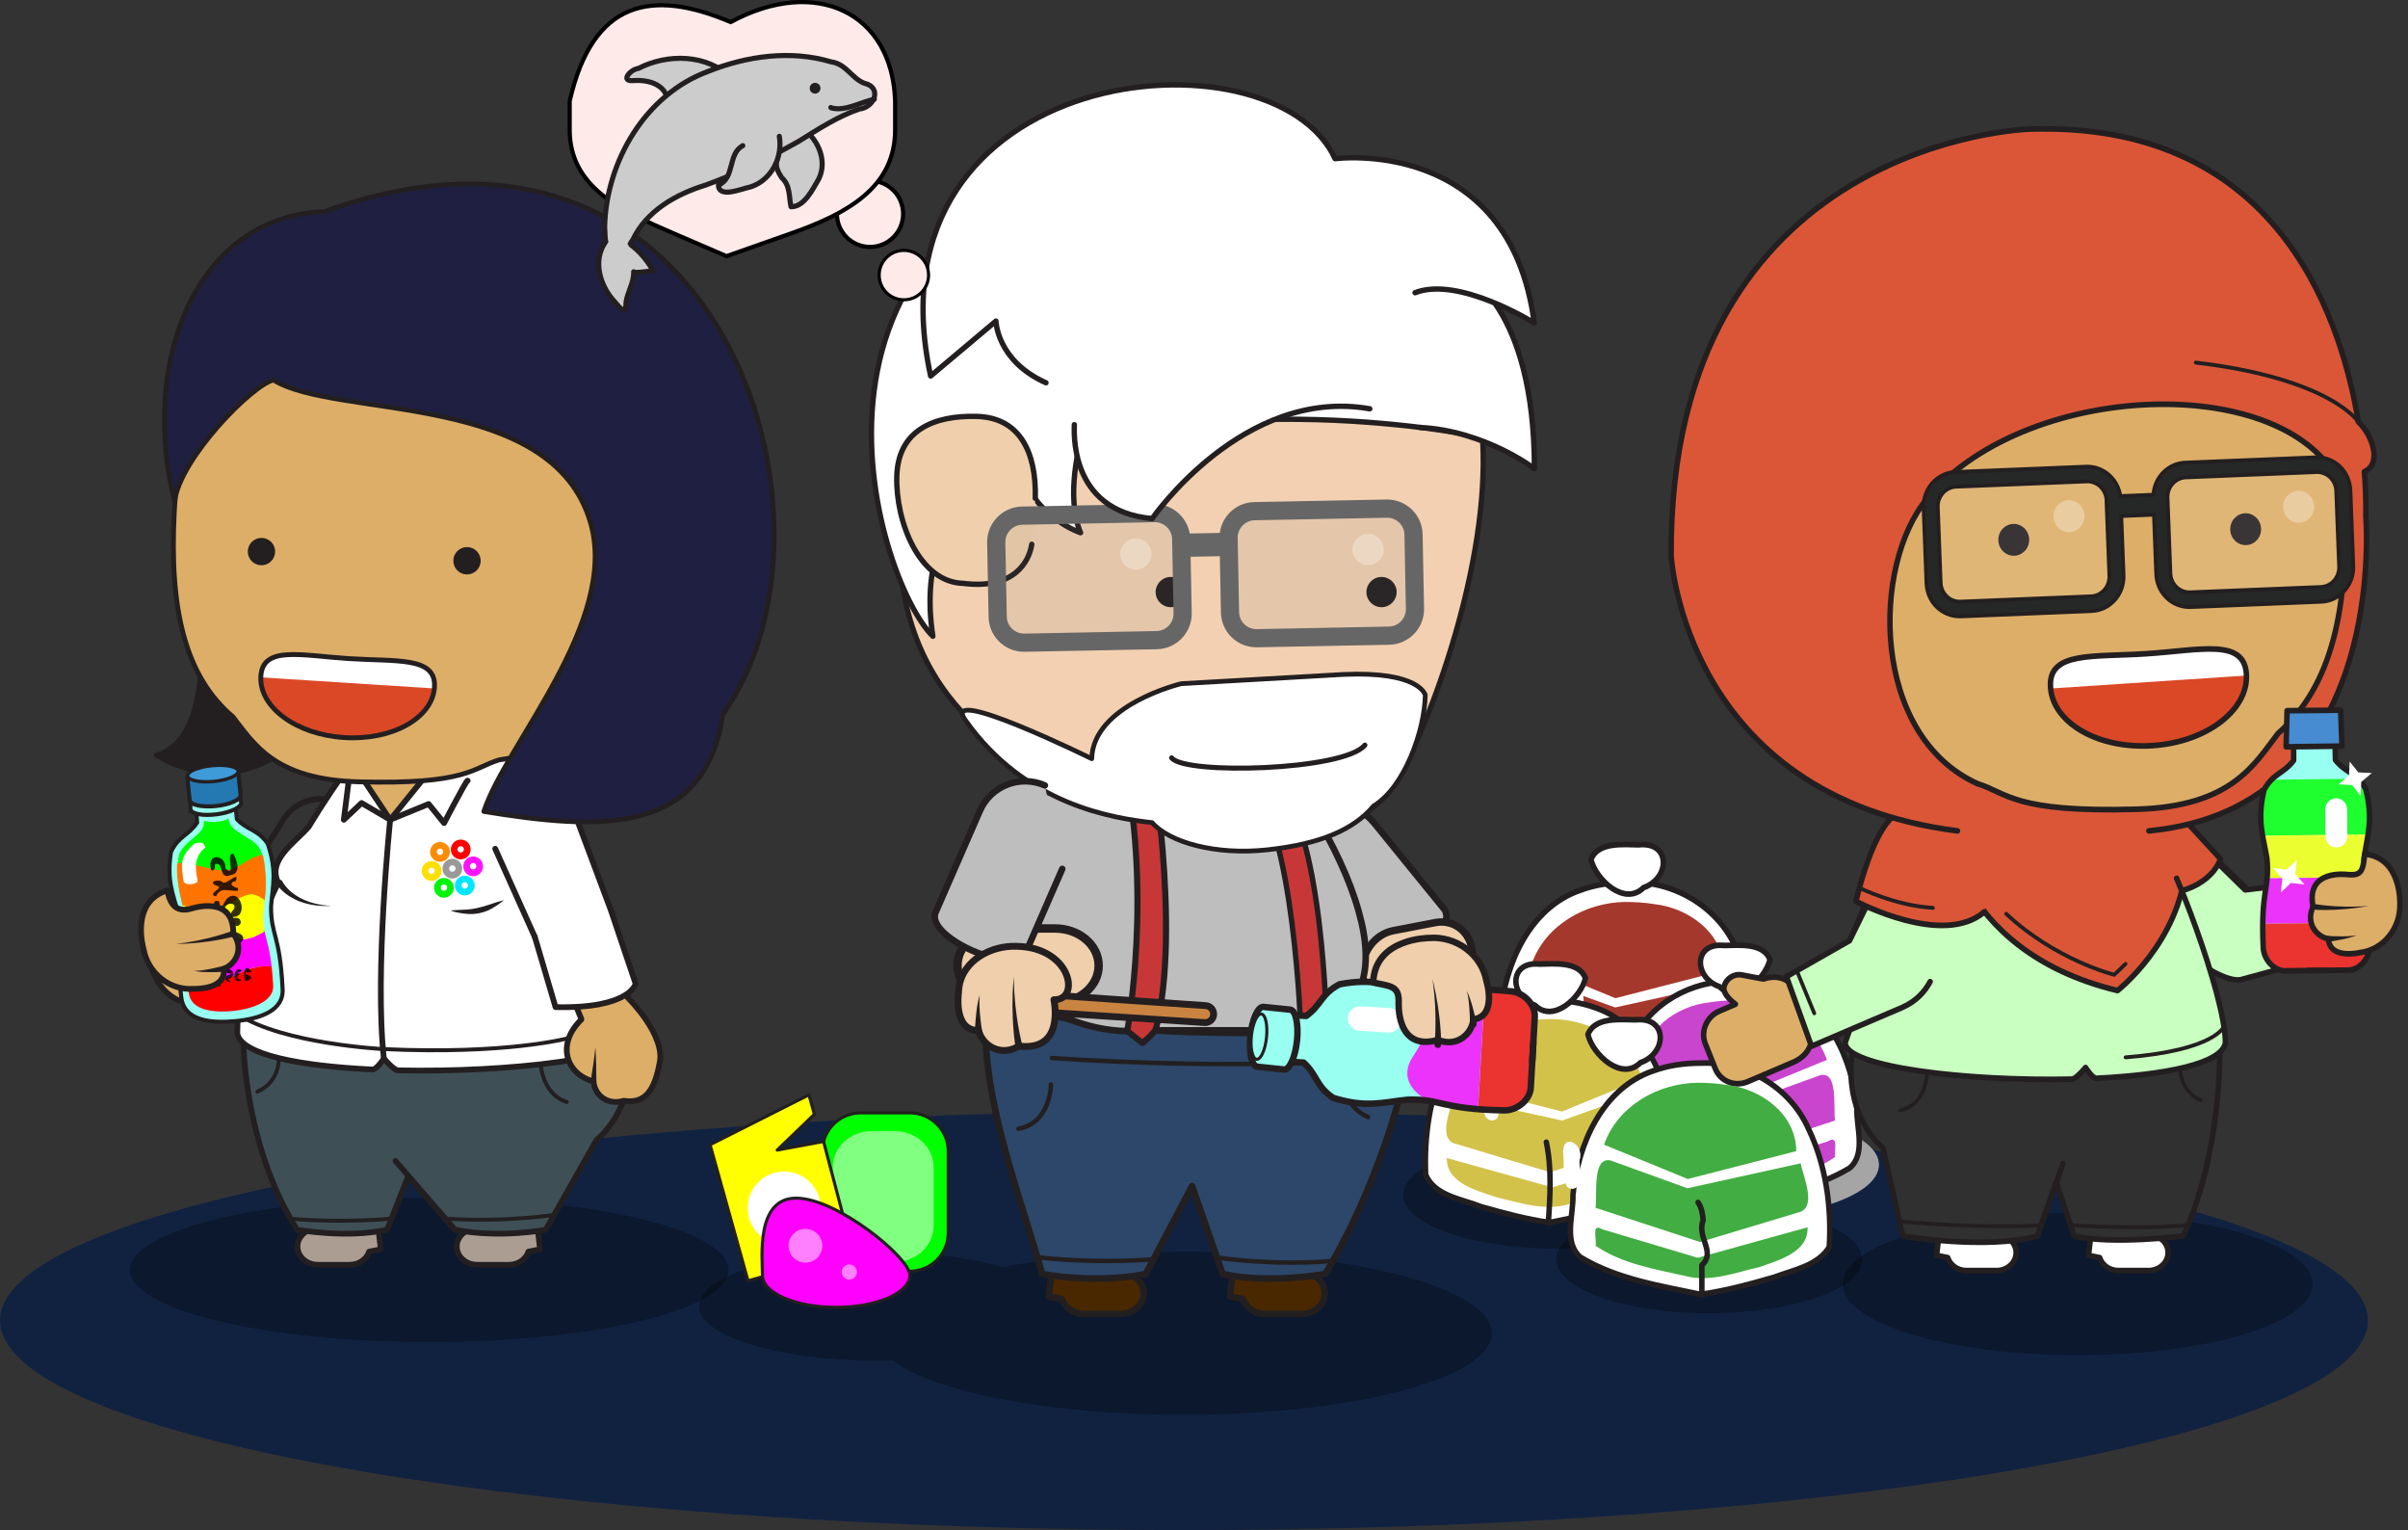 <?xml version="1.0" encoding="UTF-8" standalone="no"?>
<!-- Created with Inkscape (http://www.inkscape.org/) -->

<svg
   width="115.951mm"
   height="73.655mm"
   version="1.1"
   viewBox="0 0 115.951 73.655"
   xml:space="preserve"
   id="svg291"
   sodipodi:docname="richard-and-team-night.svg"
   inkscape:version="1.3.2 (1:1.3.2+202311252150+091e20ef0f)"
   xmlns:inkscape="http://www.inkscape.org/namespaces/inkscape"
   xmlns:sodipodi="http://sodipodi.sourceforge.net/DTD/sodipodi-0.dtd"
   xmlns="http://www.w3.org/2000/svg"
   xmlns:svg="http://www.w3.org/2000/svg"><rect x="0" y="0" width="115.951" height="73.655" fill="#333333" stroke="none"/><defs
     id="defs291" /><sodipodi:namedview
     id="namedview291"
     pagecolor="#ffffff"
     bordercolor="#000000"
     borderopacity="0.25"
     inkscape:showpageshadow="2"
     inkscape:pageopacity="0.0"
     inkscape:pagecheckerboard="0"
     inkscape:deskcolor="#d1d1d1"
     inkscape:document-units="mm"
     inkscape:zoom="1.282008"
     inkscape:cx="252.33852"
     inkscape:cy="142.35481"
     inkscape:window-width="1503"
     inkscape:window-height="933"
     inkscape:window-x="0"
     inkscape:window-y="0"
     inkscape:window-maximized="1"
     inkscape:current-layer="g291" /><g
     transform="translate(-251.996,-99.077)"
     id="g291"><ellipse
       cx="309.008"
       cy="162.648"
       rx="57.012"
       ry="10.084"
       fill="#061d46"
       opacity="0.75"
       stroke-opacity="0.996"
       stroke-width="3.077"
       id="ellipse1" /><g
       transform="matrix(-0.062,0,0,0.064,568.051,325.129)"
       id="g282"><ellipse
         cx="3770.311"
         cy="-2584.838"
         rx="118.75"
         ry="40.562"
         opacity="0.3"
         id="ellipse212" /><ellipse
         cx="3889.111"
         cy="-2633.438"
         rx="118.75"
         ry="40.562"
         opacity="0.3"
         id="ellipse213" /><ellipse
         cx="3757.111"
         cy="-2655.938"
         rx="118.75"
         ry="40.562"
         fill="#a5a5a5"
         id="ellipse214" /><path
         d="m 3833.111,-2868.438 c -34.405,-1.319 -68.989,17.539 -83.651,49.27 -13.579,27.388 -18.123,58.796 -16.17,89.1 8.897,14.134 27.625,17.101 42.332,22.57 18.936,5.309 38.231,10.435 57.652,13.023 31.699,-6.514 65.015,-11.394 93.311,-28 13.236,-11.164 5.317,-31.636 5.739,-46.782 -3.738,-38.472 -23.061,-80.348 -62.254,-93.317 -11.829,-4.202 -24.443,-5.867 -36.959,-5.864 z"
         fill="#ffffff"
         stroke="#231f20"
         stroke-linecap="round"
         stroke-linejoin="round"
         stroke-miterlimit="10"
         stroke-width="4.252"
         id="path214" /><g
         fill="#a5382d"
         id="g217"
         transform="translate(-58.589,4.362)"><path
           d="m 3894.2,-2858 c 30.216,0.342 61.828,17.118 72.453,46.58 -21.678,8.602 -43.355,17.205 -65.033,25.807 -28.086,-6.993 -56.172,-13.987 -84.258,-20.98 0.265,-28.34 27.852,-46.926 53.771,-49.746 7.624,-1.212 15.352,-1.677 23.067,-1.661 z"
           enable-background="new    "
           id="path215" /><path
           d="m 3814,-2797.4 c -2.298,10.624 -13.424,34.275 2.593,37.174 25.158,7.34 50.317,14.68 75.475,22.021 27.075,-8.587 54.15,-17.175 81.225,-25.762 -1.46,-10.268 2.683,-38.236 -11.475,-35.662 l -59.949,20.973 c -29.29,-6.248 -58.579,-12.496 -87.869,-18.744 z"
           enable-background="new    "
           id="path216" /><path
           d="m 3808.6,-2749.3 c -0.731,18.838 22.639,24.809 37.148,29.863 18.844,4.13 38.51,11.768 57.816,6.779 23.766,-5.236 49.045,-9.094 69.692,-22.766 -1.205,-4.753 3.553,-17.436 -4.986,-12.435 -24.792,7.165 -49.584,14.331 -74.377,21.496 -28.431,-7.646 -56.862,-15.291 -85.293,-22.937 z"
           enable-background="new    "
           id="path217" /></g><g
         fill="#ffffff"
         id="g220"
         transform="translate(-58.589,4.362)"><path
           d="m 3920.6,-2890 c -3.643,15.196 -26.15,35.479 -40.772,21.236 -20.992,-7.073 -21.325,-34.769 3.732,-32.235 11.929,-0.156 31.682,-2.308 37.04,10.998 z"
           stroke="#231f20"
           stroke-linecap="round"
           stroke-linejoin="round"
           stroke-miterlimit="10"
           stroke-width="4.252"
           id="path218" /><path
           d="m 3932.3,-2773.8 c -9.94,-2.361 -4.386,-14.473 -5.226,-21.775 -4.166,-10.835 12.441,-21.488 12.843,-5.971 -1.306,8.636 1.089,18.471 -3.104,26.198 l -2.053,1.188 z"
           id="path219" /><path
           d="m 3809.5,-2798.2 c 33.076,-1.247 66.311,16.852 80.406,47.359 12.924,25.778 16.975,55.245 15.816,83.821 -6.963,16.14 -28.25,18.38 -43.184,24.173 -17.494,4.772 -35.285,9.542 -53.196,11.864 -30.473,-6.256 -62.475,-10.981 -89.69,-26.914 -12.722,-10.731 -5.111,-30.409 -5.517,-44.968 3.592,-36.98 22.166,-77.232 59.838,-89.698 11.371,-4.04 23.495,-5.639 35.526,-5.637 z"
           stroke="#231f20"
           stroke-linecap="round"
           stroke-linejoin="round"
           stroke-miterlimit="10"
           stroke-width="4.252"
           id="path220" /></g><g
         fill="#ca45ce"
         id="g223"
         transform="translate(-58.589,4.362)"><path
           d="m 3807,-2784 c -29.046,0.341 -59.427,16.451 -69.641,44.773 20.836,8.268 41.672,16.537 62.508,24.805 26.997,-6.722 53.993,-13.445 80.99,-20.167 -0.254,-27.241 -26.771,-45.104 -51.684,-47.815 -7.328,-1.165 -14.757,-1.612 -22.172,-1.596 z"
           enable-background="new    "
           id="path221" /><path
           d="m 3884.2,-2725.7 c 2.269,10.3 12.966,33.214 -2.763,35.811 -24.093,7.029 -48.187,14.058 -72.28,21.088 -26.024,-8.255 -52.048,-16.509 -78.072,-24.764 1.41,-9.869 -2.611,-37.087 11.221,-34.212 19.143,6.698 38.286,13.395 57.429,20.093 28.155,-6.005 56.31,-12.011 84.465,-18.016 z"
           enable-background="new    "
           id="path222" /><path
           d="m 3889.3,-2679.5 c 0.378,19.049 -23.586,24.502 -38.282,29.443 -19.034,4.335 -38.879,11.079 -58.23,4.758 -21.085,-4.861 -43.494,-8.564 -61.756,-20.862 0.739,-5.54 -3.067,-17.124 5.984,-11.61 23.432,6.773 46.865,13.546 70.297,20.318 27.329,-7.349 54.658,-14.699 81.987,-22.048 z"
           enable-background="new    "
           id="path223" /></g><path
         d="m 3723.011,-2810.338 c 3.501,14.606 25.136,34.104 39.19,20.413 20.175,-6.8 20.495,-33.421 -3.588,-30.985 -11.466,-0.15 -30.452,-2.218 -35.601,10.572 z"
         fill="#ffffff"
         stroke="#231f20"
         stroke-linecap="round"
         stroke-linejoin="round"
         stroke-miterlimit="10"
         stroke-width="4.252"
         id="path224" /><path
         d="m 3894.211,-2779.738 c 33.076,-1.247 66.312,16.852 80.408,47.359 12.924,25.778 16.975,55.245 15.817,83.821 -6.963,16.14 -28.25,18.38 -43.184,24.173 -17.494,4.772 -35.285,9.541 -53.197,11.863 -30.474,-6.256 -62.477,-10.981 -89.694,-26.913 -12.722,-10.731 -5.111,-30.408 -5.516,-44.968 3.594,-36.98 22.167,-77.232 59.84,-89.698 11.371,-4.04 23.494,-5.639 35.525,-5.637 z"
         fill="#ffffff"
         stroke="#231f20"
         stroke-linecap="round"
         stroke-linejoin="round"
         stroke-miterlimit="10"
         stroke-width="4.252"
         id="path225" /><g
         fill="#d3c24a"
         id="g228"
         transform="translate(-58.589,4.362)"><path
           d="m 3950.3,-2769.9 c -29.046,0.34 -59.428,16.45 -69.641,44.773 20.836,8.268 41.672,16.537 62.508,24.805 26.996,-6.722 53.992,-13.445 80.988,-20.167 -0.253,-27.24 -26.77,-45.105 -51.683,-47.815 -7.328,-1.165 -14.757,-1.612 -22.172,-1.596 z"
           enable-background="new    "
           id="path226" /><path
           d="m 4027.4,-2711.6 c 2.269,10.3 12.968,33.214 -2.761,35.811 -24.093,7.029 -48.187,14.058 -72.28,21.088 -26.024,-8.254 -52.048,-16.509 -78.072,-24.763 1.41,-9.869 -2.611,-37.087 11.221,-34.212 19.142,6.698 38.284,13.395 57.427,20.093 28.155,-6.006 56.31,-12.011 84.465,-18.017 z"
           enable-background="new    "
           id="path227" /><path
           d="m 4032.6,-2665.4 c 0.378,19.049 -23.585,24.502 -38.281,29.443 -19.034,4.335 -38.878,11.078 -58.229,4.758 -21.086,-4.861 -43.496,-8.564 -61.76,-20.863 0.739,-5.54 -3.067,-17.123 5.984,-11.609 23.434,6.773 46.868,13.545 70.301,20.318 27.328,-7.349 54.657,-14.698 81.985,-22.047 z"
           enable-background="new    "
           id="path228" /></g><path
         d="m 3895.111,-2612.338 c -1.364,-20.122 -2.714,-40.741 1.59,-60.606"
         fill="none"
         stroke="#231f20"
         stroke-linecap="round"
         stroke-linejoin="round"
         stroke-miterlimit="10"
         stroke-width="4.252"
         id="path229" /><path
         d="m 3866.311,-2796.338 c 3.502,14.607 25.139,34.105 39.193,20.414 20.178,-6.8 20.497,-33.422 -3.588,-30.985 -11.467,-0.15 -30.454,-2.219 -35.605,10.572 z"
         fill="#ffffff"
         stroke="#231f20"
         stroke-linecap="round"
         stroke-linejoin="round"
         stroke-miterlimit="10"
         stroke-width="4.252"
         id="path230" /><path
         d="m 3939.411,-2689.238 c 9.677,-2.424 4.116,-14.344 4.988,-21.532 4.215,-11.426 -13.785,-19.054 -12.26,-4.019 1.216,7.933 -1.051,17.002 2.931,24.063 l 1.974,1.142 z"
         fill="#ffffff"
         id="path231" /><g
         transform="translate(-1.0098e-5,7.4254e-5)"
         stroke="#231f20"
         stroke-linecap="round"
         stroke-linejoin="round"
         stroke-miterlimit="10"
         stroke-width="4.252"
         id="g233"><path
           d="m 3348.8,-2859.9 c -12.973,12.125 30.938,59.102 43.91,46.977 l 52.631,-49.196 c 12.973,-12.125 13.66,-32.471 1.535,-45.443 -12.125,-12.973 -32.473,-13.659 -45.445,-1.534 z"
           fill="#ffffff"
           id="path232" /><path
           d="m 3434.8,-2842.4 c 0,0 -56.418,51.122 -77.55,47.201 l -77.857,-20.532 14.25,-54.037 60.326,7.028 20.668,-19.612"
           fill="#c9ffc0"
           id="path233" /></g><path
         d="m 3301.6,-2566.2 c 0,29.531 81.688,53.474 182.45,53.474 100.77,0 182.46,-23.942 182.46,-53.474 0,-29.532 -81.688,-53.476 -182.46,-53.476 -100.76,0 -182.45,23.944 -182.45,53.476 z"
         opacity="0.3"
         id="path234" /><path
         d="m 3776.811,-2732.438 c -34.405,-1.319 -68.989,17.539 -83.651,49.27 -13.579,27.388 -18.123,58.796 -16.17,89.1 8.897,14.134 27.625,17.101 42.332,22.57 18.936,5.309 38.231,10.435 57.652,13.023 31.699,-6.514 65.015,-11.394 93.311,-28 13.236,-11.164 5.317,-31.636 5.739,-46.782 -3.738,-38.472 -23.061,-80.348 -62.254,-93.317 -11.829,-4.202 -24.443,-5.867 -36.959,-5.864 z"
         fill="#ffffff"
         stroke="#231f20"
         stroke-linecap="round"
         stroke-linejoin="round"
         stroke-miterlimit="10"
         stroke-width="4.252"
         id="path274" /><g
         stroke="#231f20"
         stroke-linecap="round"
         stroke-linejoin="round"
         stroke-miterlimit="10"
         stroke-width="4.252"
         id="g246"><path
           transform="translate(-1.0098e-5,7.4254e-5)"
           d="m 3429,-2603.4 h 44.756 l 1.826,15.589 -8.646,1.69 c -1.828,5.634 -7.646,9.757 -14.553,9.757 H 3429 c -8.375,0 -15.162,-6.053 -15.162,-13.518 0,-7.466 6.787,-13.518 15.162,-13.518 z"
           fill="#ffffff"
           id="path235" /><path
           transform="translate(-1.0098e-5,7.4254e-5)"
           d="m 3547,-2603.4 h 44.756 l 1.826,15.589 -8.646,1.69 c -1.828,5.634 -7.646,9.757 -14.553,9.757 H 3547 c -8.375,0 -15.162,-6.053 -15.162,-13.518 0,-7.466 6.787,-13.518 15.162,-13.518 z"
           fill="#ffffff"
           id="path236" /><path
           transform="translate(-1.0098e-5,7.4254e-5)"
           d="m 3373.7,-2745.1 c 0,0 -2.338,78.793 28.352,142.72 0,0 54.91,6.713 84.76,0 l 13.885,-40.542 14.613,40.542 c 39.457,10.606 104.49,0 104.49,0 l 15.473,-66.151 c 34.475,-30.646 23.037,-76.563 23.037,-76.563 z"
           fill="#303030"
           id="path237" /><path
           transform="translate(-1.0098e-5,7.4254e-5)"
           d="m 3517.8,-3025.8 c 0,0 72.836,70.146 146.78,277.96 0.383,18.316 -93.977,29.215 -176.14,27.475 -3.186,-0.067 -10.535,-8.757 -10.535,-8.757 0,0 -5.301,8.263 -8.428,8.116 -53.514,-2.518 -97.742,-10.934 -100.19,-26.833 0.24,-36.506 42.605,-141.06 52.852,-152.8 42.675,-70.781 95.662,-125.16 95.662,-125.16 z"
           fill="#c9ffc0"
           id="path238" /><g
           transform="translate(-1.0098e-5,7.4254e-5)"
           id="g241"><path
             d="m 3762.2,-2771.6 -12.268,-5.065 c -0.021,-0.053 -0.047,-0.104 -0.072,-0.157 0,0 10.199,-6.898 8.838,-12.954 -1.359,-6.054 -7.516,-10.073 -13.744,-8.976 0,0 -16.295,2.915 -16.775,3.067 -17.225,-5.576 -26.973,5.939 -33.66,22.136 -7.045,17.067 -7.053,33.256 10.9,40.668 1.156,0.478 34.848,14.391 34.848,14.391 9.996,4.127 21.279,-0.229 25.201,-9.731 l 7.727,-18.707 c 3.921,-9.498 -1.003,-20.546 -10.995,-24.672 z"
             fill="#ddae68"
             id="path239" /><path
             d="m 3589.9,-2910 c 16.371,-6.872 35.215,0.832 42.088,17.205 l 27.875,66.432 v 66.228"
             fill="#ffffff"
             id="path240" /><path
             d="m 3598.6,-2793.7 c 4.088,7.407 10.787,14.788 21.76,19.448 l 70.393,29.137 19.457,-52.387 -48.986,-27.035 -25.336,-50.051"
             fill="#c9ffc0"
             id="path241" /></g><g
           fill="#db5637"
           id="g245"><path
             transform="translate(-1.0098e-5,7.4254e-5)"
             d="m 3588.8,-2921.2 c 0,0 -4.748,103.59 -135.7,134.22 0,0 -48.006,-36.154 -53.227,-93.578 l 15.801,-32.657"
             id="path242" /><path
             transform="translate(-1.0098e-5,7.4254e-5)"
             d="m 3556.4,-2846.3 c 32.029,27.125 99.889,-7.855 99.889,-7.855 -18.998,-73.858 -38.066,-67.106 -38.066,-67.106 h -81.77"
             id="path243" /><path
             transform="translate(-1.0098e-5,7.4254e-5)"
             d="m 3446.9,-2921.2 h -40.398 l -33.461,35.201 c 7.307,18.758 30.166,23.896 30.166,23.896 l 3.971,-9.313"
             id="path244" /><path
             transform="translate(-1.0098e-5,7.4254e-5)"
             d="m 3577.4,-2907.1 c 211.9,-26.021 222.36,-206.93 222.36,-206.93 1.688,-313.32 -278.12,-320.92 -278.12,-320.92 -187.04,-5.996 -240.5,132.18 -255.6,220.13 -11.709,10.902 -18.094,31.805 -4.695,37.555 -1.594,20.23 -1.074,33.031 -1.074,33.031 0,0 -19.586,219.88 168.5,237.13"
             id="path245" /></g><path
           transform="translate(-1.0098e-5,7.4254e-5)"
           d="m 3277.1,-3160 c 32.479,-93.41 244.39,-88.768 323.66,2.729 43.67,50.408 43.842,178.29 -38.844,214.63 -23.186,6.883 -28.047,21.91 -123.76,19.256 -73.752,-2.046 -91.314,-33.771 -109.73,-57.02 -41.379,-35.059 -55.895,-93.112 -51.322,-179.6 z"
           fill="#ddae68"
           id="path246" /></g><path
         transform="translate(-1.0098e-5,7.4254e-5)"
         d="m 3534,-3138 c 6.611,0.178 11.832,5.688 11.648,12.301 -0.18,6.625 -5.697,11.838 -12.305,11.666 -6.619,-0.192 -11.84,-5.697 -11.656,-12.32 0.182,-6.616 5.694,-11.831 12.313,-11.647 z"
         fill="#231f20"
         id="path247" /><path
         transform="translate(-1.0098e-5,7.4254e-5)"
         d="m 3353.9,-3146 c 6.617,0.181 11.828,5.693 11.648,12.307 -0.178,6.617 -5.686,11.833 -12.303,11.651 -6.621,-0.18 -11.834,-5.687 -11.652,-12.313 0.18,-6.609 5.693,-11.827 12.307,-11.645 z"
         fill="#231f20"
         id="path248" /><path
         transform="translate(-1.0098e-5,7.4254e-5)"
         d="m 3353,-3025 c -1.727,27.015 30.92,51.085 72.938,53.777 42.023,2.692 77.475,-17.03 79.207,-44.04 1.73,-27.001 -32.758,-22.419 -74.779,-25.11 -42.018,-2.687 -75.637,-11.635 -77.366,15.373 z"
         fill="#db4826"
         id="path249" /><path
         transform="translate(-1.0098e-5,7.4254e-5)"
         d="m 3505.1,-3014.2 -152.14,-9.745 c 0,0 -4.027,-11.935 13.346,-17.597 8.098,-2.473 78.996,2.317 119.72,4.712 15.011,3.139 19.095,13.607 19.078,22.63 z"
         fill="#ffffff"
         id="path250" /><path
         transform="translate(-1.0098e-5,7.4254e-5)"
         d="m 3353,-3025 c -1.727,27.015 30.92,51.085 72.938,53.777 42.023,2.692 77.475,-17.03 79.207,-44.04 1.73,-27.001 -32.758,-22.419 -74.779,-25.11 -42.018,-2.687 -75.637,-11.635 -77.366,15.373 z"
         fill="none"
         stroke="#231f20"
         stroke-linecap="round"
         stroke-linejoin="round"
         stroke-miterlimit="10"
         stroke-width="4.252"
         id="path251" /><path
         transform="translate(-1.0098e-5,7.4254e-5)"
         d="m 3601,-2725.7 c 0,0 -0.063,24.911 21.117,28.808"
         fill="none"
         stroke="#231f20"
         stroke-linecap="round"
         stroke-linejoin="round"
         stroke-miterlimit="10"
         stroke-width="2.923"
         id="path252" /><g
         transform="translate(-1.0098e-5,7.4254e-5)"
         id="g257"><g
           opacity="0.1"
           id="g253"><path
             d="m 3477.1,-3171.4 c -8.951,-0.352 -16.518,6.644 -16.871,15.595 l -2.238,56.95 c -0.35,8.951 6.646,16.519 15.596,16.871 l 101.46,3.987 c 8.951,0.353 16.518,-6.644 16.871,-15.594 l 2.238,-56.95 c 0.352,-8.951 -6.645,-16.519 -15.596,-16.871 z"
             fill="#ffffff"
             id="path253" /></g><circle
           cx="3490.8"
           cy="-3143.8"
           r="12.032"
           fill="#ffffff"
           opacity="0.3"
           id="circle253" /><g
           opacity="0.1"
           id="g254"><path
             d="m 3298.7,-3178.4 c -8.951,-0.353 -16.518,6.643 -16.871,15.594 l -2.238,56.95 c -0.352,8.951 6.645,16.52 15.596,16.872 l 101.46,3.987 c 8.951,0.351 16.52,-6.643 16.869,-15.594 l 2.242,-56.951 c 0.35,-8.951 -6.646,-16.52 -15.598,-16.871 z"
             fill="#ffffff"
             id="path254" /></g><path
           d="m 3300.4,-3151.5 c -0.354,6.636 4.738,12.302 11.373,12.657 6.635,0.354 12.301,-4.737 12.658,-11.372 0.354,-6.637 -4.738,-12.304 -11.375,-12.658 -6.633,-0.354 -12.301,4.738 -12.656,11.373 z"
           fill="#ffffff"
           opacity="0.3"
           id="path255" /><path
           d="m 3575.7,-3068.4 c -0.341,0 -0.684,-0.01 -1.026,-0.02 l -101.46,-3.988 c -14.229,-0.559 -25.354,-12.592 -24.797,-26.824 l 1.759,-44.663 -25.352,-0.996 -1.755,44.662 c -0.548,13.915 -11.88,24.815 -25.797,24.815 -0.341,0 -0.684,-0.01 -1.027,-0.02 l -101.46,-3.987 c -14.231,-0.56 -25.354,-12.593 -24.795,-26.824 l 2.24,-56.951 c 0.546,-13.915 11.877,-24.814 25.796,-24.814 0.341,0 0.685,0.01 1.028,0.02 l 101.46,3.987 c 13.309,0.523 23.909,11.012 24.731,24.162 l 25.687,1.01 c 1.803,-12.542 12.744,-22.167 25.526,-22.167 0.34,0 0.682,0.01 1.024,0.02 l 101.46,3.988 c 14.231,0.56 25.354,12.593 24.795,26.824 l -2.238,56.952 c -0.547,13.914 -11.879,24.814 -25.797,24.814 z m -99.237,-101.55 c -7.965,0 -14.451,6.239 -14.766,14.204 l -2.238,56.95 c -0.317,8.145 6.049,15.033 14.193,15.353 l 101.46,3.987 c 0.197,0.01 0.394,0.012 0.59,0.012 7.964,0 14.449,-6.239 14.764,-14.203 l 2.238,-56.95 c 0.319,-8.146 -6.047,-15.033 -14.193,-15.353 l -101.46,-3.988 c -0.198,-0.01 -0.393,-0.012 -0.588,-0.012 z m -178.43,-7.013 c -7.964,0 -14.449,6.239 -14.764,14.203 l -2.238,56.95 c -0.319,8.146 6.047,15.034 14.193,15.354 l 101.46,3.987 c 0.196,0.01 0.392,0.012 0.587,0.012 7.968,0 14.453,-6.238 14.765,-14.203 l 2.242,-56.951 c 0.318,-8.146 -6.05,-15.033 -14.195,-15.353 l -101.46,-3.987 c -0.197,-0.01 -0.394,-0.012 -0.59,-0.012 z"
           fill="#262827"
           id="path256" /><path
           d="m 3298,-3186.6 c 0.321,0 0.646,0.01 0.971,0.019 l 101.46,3.987 c 13.045,0.513 23.285,11.248 23.379,24.168 0.176,-0.011 0.348,-0.038 0.527,-0.038 h 0.064 l 27.207,1.07 c 0.203,0.01 0.391,0.055 0.588,0.083 1.078,-12.555 11.617,-22.279 24.236,-22.278 0.32,0 0.644,0.01 0.967,0.019 l 101.46,3.988 c 13.428,0.528 23.92,11.881 23.393,25.306 l -2.238,56.951 c -0.517,13.102 -11.338,23.411 -24.338,23.411 -0.321,0 -0.645,-0.01 -0.969,-0.019 l -101.46,-3.988 c -13.428,-0.527 -23.92,-11.88 -23.395,-25.306 l 1.818,-46.177 c -0.161,0.01 -0.318,0.034 -0.48,0.034 h -0.057 l -27.207,-1.069 c -0.182,-0.01 -0.35,-0.052 -0.527,-0.075 l -1.814,46.177 c -0.517,13.102 -11.338,23.411 -24.336,23.411 -0.322,0 -0.646,-0.01 -0.971,-0.019 l -101.46,-3.987 c -13.426,-0.528 -23.92,-11.88 -23.393,-25.306 l 2.24,-56.951 c 0.516,-13.101 11.336,-23.411 24.337,-23.411 m 99.236,101.55 c 8.667,0 15.883,-6.872 16.225,-15.607 l 2.242,-56.951 c 0.35,-8.951 -6.646,-16.52 -15.598,-16.871 l -101.46,-3.987 c -0.217,-0.01 -0.432,-0.013 -0.647,-0.013 -8.665,0 -15.879,6.873 -16.224,15.607 l -2.238,56.95 c -0.352,8.951 6.645,16.52 15.596,16.872 l 101.46,3.987 c 0.217,0.01 0.43,0.013 0.644,0.013 m 178.43,7.013 c 8.665,0 15.879,-6.873 16.224,-15.607 l 2.238,-56.95 c 0.352,-8.951 -6.645,-16.519 -15.596,-16.871 l -101.46,-3.988 c -0.217,-0.01 -0.432,-0.013 -0.646,-0.013 -8.666,0 -15.879,6.873 -16.225,15.608 l -2.238,56.95 c -0.35,8.951 6.646,16.519 15.596,16.871 l 101.46,3.987 c 0.216,0.01 0.431,0.013 0.647,0.013 m -277.66,-111.49 c -14.707,0 -26.679,11.517 -27.257,26.219 l -2.24,56.951 c -0.591,15.037 11.162,27.75 26.198,28.341 l 101.46,3.987 c 0.363,0.014 0.726,0.021 1.086,0.021 14.704,0 26.677,-11.517 27.256,-26.218 l 1.698,-43.203 22.431,0.881 -1.701,43.203 c -0.589,15.037 11.164,27.751 26.199,28.341 l 101.46,3.988 c 0.363,0.014 0.725,0.021 1.084,0.021 14.705,0 26.679,-11.517 27.258,-26.218 l 2.238,-56.952 c 0.592,-15.037 -11.161,-27.75 -26.197,-28.341 l -101.46,-3.988 c -0.361,-0.014 -0.723,-0.021 -1.082,-0.021 -13.061,0 -24.301,9.508 -26.752,22.117 l -23.116,-0.909 c -1.471,-13.271 -12.403,-23.677 -26.019,-24.212 l -101.46,-3.987 c -0.363,-0.014 -0.727,-0.021 -1.086,-0.021 z m 99.236,101.55 c -0.176,0 -0.352,0 -0.529,-0.01 l -101.46,-3.987 c -7.342,-0.289 -13.079,-6.496 -12.79,-13.836 l 2.238,-56.95 c 0.283,-7.176 6.126,-12.799 13.303,-12.799 0.177,0 0.354,0 0.532,0.01 l 101.46,3.987 c 7.341,0.289 13.079,6.496 12.793,13.836 l -2.242,56.95 c -0.281,7.178 -6.125,12.799 -13.305,12.799 z m 178.43,7.014 c -0.177,0 -0.354,0 -0.532,-0.01 l -101.46,-3.987 c -7.34,-0.289 -13.077,-6.496 -12.791,-13.836 l 2.238,-56.95 c 0.284,-7.177 6.129,-12.799 13.306,-12.8 0.177,0 0.353,0 0.53,0.01 l 101.46,3.988 c 7.342,0.289 13.078,6.496 12.791,13.836 l -2.238,56.95 c -0.284,7.177 -6.127,12.799 -13.304,12.799 z"
           fill="#231f20"
           id="path257" /></g><g
         fill="none"
         stroke="#231f20"
         stroke-linecap="round"
         stroke-linejoin="round"
         stroke-miterlimit="10"
         stroke-width="2.923"
         id="g260"><path
           transform="translate(-1.0098e-5,7.4254e-5)"
           d="m 3489.8,-2610.5 c 0,0 -52.018,3.41 -91.148,0"
           id="path258" /><path
           transform="translate(-1.0098e-5,7.4254e-5)"
           d="m 3622.2,-2613.3 c 0,0 -64.371,5.751 -109.98,2.828"
           id="path259" /><path
           transform="translate(-1.0098e-5,7.4254e-5)"
           d="m 3404.3,-2728.4 c 0,0 0.758,16.607 -15.807,23.915"
           id="path260" /></g><g
         transform="translate(-1.0098e-5,7.4254e-5)"
         id="g269"><g
           id="g4138_2_"><path
             d="m 3261.5,-2887.4 c -2.697,-17.487 -7.104,-28.163 -1.113,-51.397 7.496,-12.499 15.291,-11.666 23.482,-21.668 0.143,-6.068 0.311,-11.606 0.389,-18.088 0.059,-5.113 5.543,-5.52 11.334,-5.367 v -0.099 c 0.359,0.058 0.742,0.099 1.137,0.136 1.225,0.043 2.445,0.095 3.621,0.125 1.18,0 2.398,-0.032 3.623,-0.046 0.389,-0.03 0.775,-0.062 1.137,-0.111 v 0.097 c 5.797,-0.025 11.266,0.502 11.217,5.618 -0.068,6.476 -0.02,12.017 -0.01,18.089 7.973,10.178 15.783,9.517 23.006,22.173 5.477,23.36 0.838,33.937 -2.24,51.359 -2.359,23.265 4.943,23.546 2.854,66.627 -0.012,9.032 -8.111,18.404 -17.369,18.098 l -17.492,-0.193 -13.422,-0.144 -17.49,-0.19 c -9.266,0.104 -17.158,-9.444 -16.973,-18.473 -1.152,-43.116 6.154,-43.241 4.303,-66.546 z"
             fill="#99fff0"
             id="path261" /><g
             opacity="0.8"
             id="g265"><path
               d="m 3339.3,-2937.9 c 3.52,15.022 2.854,24.754 1.119,34.42 l -81.936,-0.895 c -1.521,-9.703 -1.975,-19.444 1.875,-34.385 1.984,-3.306 3.984,-5.667 6.012,-7.557 l 67.08,0.732 c 1.984,1.933 3.934,4.34 5.85,7.685 z"
               enable-background="new    "
               fill="#00ff00"
               id="path262" /><path
               d="m 3337.1,-2886.6 c -0.637,6.287 -0.566,10.895 -0.172,15.125 l -75.572,-0.825 c 0.486,-4.219 0.656,-8.825 0.156,-15.121 -0.963,-6.244 -2.139,-11.622 -2.988,-17.012 l 81.936,0.895 c -0.965,5.367 -2.258,10.721 -3.36,16.938 z"
               enable-background="new    "
               fill="#ffff00"
               id="path263" /><path
               d="m 3260.9,-2868.8 c 0.182,-1.152 0.338,-2.312 0.482,-3.495 l 75.572,0.825 c 0.113,1.187 0.254,2.348 0.404,3.504 1.023,7.582 2.795,15.107 2.986,30.688 l -83.098,-0.907 c 0.533,-15.572 2.468,-23.057 3.654,-30.615 z"
               enable-background="new    "
               fill="#ff00ff"
               id="path264" /><path
               d="m 3257.2,-2836.7 c 0.012,-0.482 0.023,-0.977 0.037,-1.446 l 83.098,0.907 c 0,0.468 0.01,0.964 0,1.446 0.021,4.568 -0.072,9.774 -0.369,15.864 -0.012,9.032 -8.111,18.404 -17.369,18.098 l -17.492,-0.193 -13.422,-0.144 -17.49,-0.19 c -9.266,0.104 -17.158,-9.444 -16.973,-18.473 -0.16,-6.096 -0.149,-11.303 -0.024,-15.869 z"
               enable-background="new    "
               fill="#ff0000"
               id="path265" /></g><g
             id="g4051_25_"
             transform="translate(1.187,-0.515)"
             fill="none"
             stroke="#231f20"
             stroke-linecap="round"
             stroke-linejoin="round"
             stroke-miterlimit="10"
             stroke-width="4.252"><path
               id="path3346-5-5_25_"
               d="m 3294.4,-2983.5 c 6.959,1.143 20.816,-2.309 20.734,5.819 -0.068,6.476 -0.02,12.017 -0.01,18.089 7.973,10.178 15.783,9.517 23.006,22.173 5.477,23.36 0.838,33.937 -2.24,51.359 -2.359,23.265 4.943,23.546 2.854,66.627 -0.012,9.032 -8.111,18.404 -17.369,18.098 l -30.914,-0.337" /><path
               id="path4049_25_"
               d="m 3303.9,-2983.4 c -6.98,0.989 -20.758,-2.764 -20.854,5.362 -0.078,6.481 -0.246,12.02 -0.389,18.088 -8.191,10.003 -15.986,9.17 -23.482,21.668 -5.99,23.234 -1.584,33.91 1.113,51.397 1.852,23.305 -5.455,23.43 -4.305,66.545 -0.186,9.029 7.707,18.577 16.973,18.473 l 30.912,0.334" /></g><path
             id="path3348-2_24_"
             d="m 3321.4,-2997.5 -41.596,-0.403 -1.037,27.043 43.396,0.525 z"
             fill="#478cd1"
             stroke="#231f20"
             stroke-linecap="round"
             stroke-linejoin="round"
             stroke-miterlimit="10"
             stroke-width="4.252" /><path
             d="m 3274.6,-2903.2 c -0.033,4.695 3.742,8.528 8.436,8.565 4.691,0.035 8.529,-3.74 8.566,-8.437 l 0.15,-19.969 c 0.035,-4.696 -3.742,-8.529 -8.434,-8.564 -4.695,-0.037 -8.529,3.741 -8.566,8.436 z"
             fill="#ffffff"
             id="path266" /></g><path
           d="m 3301.2,-2850.1 c 5.846,11.996 -2.168,22.489 -11.908,24.233 -1.066,15.844 -24.475,10.298 -24.475,10.298 -18.045,-2.021 -31.314,-18.001 -31.029,-36.061 0,0 -1.814,-35.151 27.322,-38.059 1.363,12.778 2.422,16.419 13.303,15.444 0,0 32.848,-4.451 26.787,24.145 z"
           fill="#ddae68"
           stroke="#231f20"
           stroke-linecap="round"
           stroke-linejoin="round"
           stroke-miterlimit="10"
           stroke-width="4.252"
           id="path267" /><path
           d="m 3289.2,-2823.7 c 0,0 -1.419,-0.187 -3.502,-0.514 -2.09,-0.328 -4.869,-0.797 -7.631,-1.365 -2.762,-0.563 -5.506,-1.231 -7.52,-1.882 -0.504,-0.157 -0.964,-0.31 -1.363,-0.472 -0.4,-0.159 -0.754,-0.27 -1.03,-0.414 -0.554,-0.262 -0.87,-0.412 -0.87,-0.412 0,0 0.338,0.084 0.93,0.233 0.289,0.085 0.662,0.126 1.076,0.202 0.413,0.079 0.886,0.138 1.403,0.193 2.063,0.24 4.833,0.357 7.603,0.372 2.771,0.018 5.543,-0.063 7.617,-0.148 2.082,-0.084 3.443,-0.175 3.443,-0.175 1.215,-0.08 2.265,0.839 2.345,2.053 0.081,1.214 -0.839,2.264 -2.053,2.344 -0.144,0.01 -0.284,0.01 -0.421,-0.012 z"
           fill="#231f20"
           id="path268" /><path
           d="m 3301.5,-2847.9 c 0,0 -0.66,0.059 -1.896,0.118 -1.234,0.084 -2.947,0.114 -5.01,0.169 -1.031,0.018 -2.146,0 -3.323,10e-4 -1.179,0 -2.419,0 -3.701,-0.057 -1.281,-0.044 -2.605,-0.09 -3.95,-0.137 -1.344,-0.024 -2.707,-0.169 -4.068,-0.249 -1.361,-0.095 -2.721,-0.19 -4.061,-0.284 -1.334,-0.142 -2.647,-0.281 -3.919,-0.416 -1.269,-0.138 -2.494,-0.271 -3.657,-0.398 -1.163,-0.104 -2.254,-0.313 -3.264,-0.455 -4.027,-0.614 -6.713,-1.023 -6.713,-1.023 0,0 2.71,0.137 6.775,0.341 1.016,0.039 2.109,0.137 3.276,0.124 1.163,0.01 2.391,0.018 3.659,0.027 1.268,0.01 2.576,0.012 3.907,0.019 1.329,-0.042 2.68,-0.084 4.03,-0.126 1.35,-0.058 2.697,-0.05 4.021,-0.16 1.324,-0.088 2.627,-0.174 3.887,-0.258 1.261,-0.067 2.474,-0.198 3.623,-0.311 1.149,-0.118 2.237,-0.21 3.235,-0.329 1.993,-0.256 3.661,-0.455 4.784,-0.647 1.125,-0.167 1.809,-0.297 1.809,-0.297 1.191,-0.227 2.341,0.555 2.568,1.746 0.227,1.191 -0.556,2.341 -1.747,2.568 -0.071,0.014 -0.143,0.024 -0.214,0.03 z"
           fill="#231f20"
           id="path269" /></g><g
         fill="#42ad42"
         id="g277"
         transform="translate(-58.589,4.362)"><path
           d="m 3838,-2722 c 30.216,0.342 61.828,17.118 72.453,46.58 -21.678,8.602 -43.355,17.205 -65.033,25.807 -28.086,-6.993 -56.172,-13.987 -84.258,-20.98 0.265,-28.34 27.852,-46.927 53.771,-49.746 7.624,-1.212 15.352,-1.677 23.067,-1.661 z"
           enable-background="new    "
           id="path275" /><path
           d="m 3757.8,-2661.4 c -2.298,10.624 -13.424,34.275 2.593,37.174 25.158,7.34 50.317,14.68 75.475,22.021 27.075,-8.587 54.15,-17.175 81.225,-25.762 -1.46,-10.268 2.683,-38.236 -11.475,-35.662 l -59.949,20.973 c -29.29,-6.248 -58.579,-12.496 -87.869,-18.744 z"
           enable-background="new    "
           id="path276" /><path
           d="m 3752.4,-2613.3 c -0.731,18.838 22.639,24.809 37.148,29.863 18.844,4.13 38.51,11.768 57.816,6.779 23.766,-5.236 49.045,-9.094 69.692,-22.766 -1.205,-4.753 3.553,-17.436 -4.986,-12.435 -24.792,7.165 -49.584,14.331 -74.377,21.496 -28.431,-7.646 -56.862,-15.291 -85.293,-22.937 z"
           enable-background="new    "
           id="path277" /></g><g
         fill="none"
         stroke="#231f20"
         stroke-linecap="round"
         stroke-linejoin="round"
         stroke-miterlimit="10"
         id="g274"><g
           stroke-width="2.923"
           id="g273"><path
             transform="translate(-1.0098e-5,7.4254e-5)"
             d="m 3266.1,-3214.8 c 0,0 21.361,-32.498 126.21,-44.553"
             id="path270" /><line
             transform="translate(-1.0098e-5,7.4254e-5)"
             x1="3702.2"
             x2="3688.6"
             y1="-2802"
             y2="-2769.9"
             id="line270" /><path
             transform="translate(-1.0098e-5,7.4254e-5)"
             d="m 3370.4,-2760.1 c 0,0 6.426,18.019 76.43,23.336"
             id="path271" /><path
             transform="translate(-1.0098e-5,7.4254e-5)"
             d="m 3446.9,-2807 8.727,8.097 c 0,0 45.199,-10.746 83.928,-45.819"
             id="path272" /><path
             transform="translate(-1.0098e-5,7.4254e-5)"
             d="m 3653.6,-2864.3 c 0,0 -28.027,13.532 -57.154,15.099"
             id="path273" /></g><line
           transform="translate(-1.0098e-5,7.4254e-5)"
           x1="3515.3"
           x2="3495.4"
           y1="-2602.4"
           y2="-2656.9"
           stroke-width="4.252"
           id="line273" /></g><path
         d="m 3775.911,-2558.238 v -22.201 c -11.263,-10.007 4.198,-20.848 -1,-33.676 0.338,-4.679 1.129,-9.598 3.922,-13.504"
         fill="none"
         stroke="#231f20"
         stroke-linecap="round"
         stroke-linejoin="round"
         stroke-miterlimit="10"
         stroke-width="4.252"
         id="path278" /><g
         fill="#ffffff"
         id="g281"><path
           d="m 3864.4,-2754 c -3.643,15.196 -26.15,35.479 -40.772,21.236 -20.992,-7.073 -21.325,-34.769 3.732,-32.235 11.929,-0.156 31.682,-2.308 37.04,10.998 z"
           stroke="#231f20"
           stroke-linecap="round"
           stroke-linejoin="round"
           stroke-miterlimit="10"
           stroke-width="4.252"
           id="path279" /><path
           d="m 3876.1,-2637.8 c -9.94,-2.361 -4.386,-14.473 -5.226,-21.775 -4.166,-10.835 12.441,-21.488 12.843,-5.971 -1.306,8.636 1.089,18.471 -3.104,26.198 l -2.053,1.188 z"
           id="path280" /><polygon
           points="3281.4,-2942.1 3273.3,-2948.8 3272.8,-2959.3 3266.1,-2951.1 3255.6,-2950.6 3263.8,-2943.9 3264.3,-2933.4 3270.9,-2941.6 "
           id="polygon280" /><polygon
           points="3332.2,-2879.1 3321.7,-2878 3313.9,-2885.1 3315,-2874.6 3307.9,-2866.8 3318.4,-2867.9 3326.2,-2860.8 3325.1,-2871.3 "
           id="polygon281" /></g></g><g
       transform="matrix(-0.065,0,0,0.065,275.383,-57.458)"
       id="g59"><ellipse
         cx="41.807"
         cy="3348.7"
         rx="221.69"
         ry="53.475"
         opacity="0.3"
         stroke-width="1.047"
         id="ellipse2" /><g
         stroke="#231f20"
         stroke-linecap="round"
         stroke-linejoin="round"
         stroke-miterlimit="10"
         id="g15"><g
           stroke-width="4.252"
           id="g11"><path
             d="M 124.28,3317.9 H 79.524 l -1.826,15.588 8.645,1.691 c 1.829,5.633 7.646,9.756 14.555,9.756 h 23.383 c 8.373,0 15.162,-6.053 15.162,-13.518 -0.001,-7.465 -6.79,-13.517 -15.163,-13.517 z"
             fill="#ac9d93"
             id="path2" /><path
             d="m 6.274,3317.9 h -44.756 l -1.826,15.588 8.644,1.691 c 1.83,5.633 7.646,9.756 14.555,9.756 h 23.383 c 8.373,0 15.162,-6.053 15.162,-13.518 0,-7.465 -6.789,-13.517 -15.162,-13.517 z"
             fill="#ac9d93"
             id="path3" /><path
             d="m 185.56,3088.9 64.947,16.323 c 0,0 1.244,32.463 -22.989,43.965 l -57.388,-11.814 c 0,0 -25.574,-3.653 -22.652,-34.343"
             fill="#ddae68"
             id="path4" /><path
             d="m 188.08,3076 c 9.451,15.033 -44.985,49.26 -54.438,34.228 l -38.348,-60.989 c -9.451,-15.032 -4.928,-34.881 10.104,-44.332 15.032,-9.452 34.881,-4.928 44.333,10.104 z"
             fill-opacity="0"
             id="path5" /><path
             d="m 188.08,3076 45.009,10.078 c 0,0 -7.606,48.611 -29.597,53.559 l -67.456,-25.676"
             fill="#2cdd8c"
             id="path6" /><path
             d="m 179.6,3176.2 c 0,0 0.758,77.785 -39.795,142.72 0,0 -36.941,6.713 -66.793,0 L 57.451,3279.499 22.88,3318.92 c -33.672,6.713 -67.384,0 -67.384,0 l -37.466,-66.152 c -34.476,-30.646 -23.039,-76.563 -23.039,-76.563 z"
             fill="#3f4f56"
             id="path7" /><path
             d="m 35.532,2895.5 c 0,0 -72.834,70.146 -146.78,277.96 -0.383,18.316 93.977,29.215 176.13,27.475 3.186,-0.066 10.536,-8.758 10.536,-8.758 0,0 5.302,8.264 8.428,8.117 53.514,-2.519 97.742,-10.935 100.19,-26.834 -0.239,-36.506 -12.732,-75.115 -30.382,-111.56 8.431,-16.525 -12.224,-29.5 -22.47,-41.234 -42.675,-70.781 -95.661,-125.16 -95.661,-125.16 z"
             fill="#ffffff"
             id="path8" /><path
             d="m 13.343,2986.4 c 0.04,-1.24 5.766,9.24 10.651,18.422 3.643,6.847 6.82,12.971 6.82,12.971 l 11.447,-14.126 28.496,11.691 21.19,-12.422 13.152,12.422 -3.652,-29.06"
             fill="none"
             id="path9" /><path
             d="m -72.003,3165.7 -37.123,-5.291 18.769,-67.166 c 3.592,-11.772 16.045,-18.404 27.819,-14.813 11.772,3.591 18.404,16.047 14.813,27.818 z"
             fill="#ddae68"
             id="path10" /><path
             d="m -7.046,3036.8 -29.359,65.336 c -6.224,16.63 -62.337,-3.767 -56.115,-20.396 l 25.25,-67.475 c 6.223,-16.631 24.749,-25.068 41.38,-18.845"
             fill="#ffffff"
             id="path11" /><polyline
             transform="translate(30.24)"
             points="16.537 2985.7 40.518 3015.4 60.247 2985.7"
             fill="#ddae68"
             id="polyline11" /></g><g
           stroke-width="3.595"
           id="g14"><path
             d="m 210.67,2882.7 c 0,0 -4.824,75.488 33.403,84.619 0,0 -54.557,38.97 -110.23,-15.587"
             fill="#231f20"
             id="path12" /><path
             d="m 230.68,2787.2 c -6.654,-125.89 -88.2,-223.06 -210.77,-216.22 -122.58,6.832 -216.55,114.42 -209.9,240.32 5.145,97.301 86.583,145.81 179.9,159.66 19.6,5.819 23.71,18.522 104.62,16.279 62.347,-1.73 77.194,-28.549 92.764,-48.203 34.981,-29.639 47.253,-78.716 43.386,-151.83 z"
             fill="#ddae68"
             id="path13" /><path
             d="m -77.704,2795.4 c 28.344,-98.157 188.47,-76.771 234.93,-105.77 16.095,3.864 69.093,58.03 73.221,89.687 25.873,-101.93 -15.323,-211.05 -111.08,-214.39 -294.11,-106.57 -396.37,231.59 -295.05,372.29 13.311,90.887 92.291,85.748 177.03,71.958 -15.972,-49.3 -100.19,-140.56 -79.052,-213.77 z"
             fill="#1f1f42"
             id="path14" /></g></g><g
         stroke-width="0.845"
         id="g18"><path
           d="m 13.554,2813.4 c -5.589,0.151 -10.002,4.809 -9.847,10.399 0.154,5.601 4.816,10.008 10.402,9.863 5.597,-0.162 10.009,-4.815 9.855,-10.414 -0.156,-5.595 -4.815,-10.004 -10.41,-9.848 z"
           fill="#231f20"
           id="path15" /><path
           d="m 165.82,2806.6 c -5.593,0.153 -9.999,4.814 -9.847,10.405 0.15,5.593 4.807,10.003 10.401,9.85 5.597,-0.153 10.004,-4.809 9.852,-10.409 -0.152,-5.588 -4.814,-9.999 -10.406,-9.845 z"
           fill="#231f20"
           id="path16" /><path
           d="m 166.56,2909 c 1.462,22.838 -26.139,43.185 -61.659,45.462 -35.526,2.275 -65.496,-14.398 -66.96,-37.23 -1.462,-22.827 27.694,-18.953 63.216,-21.228 35.522,-2.271 63.943,-9.835 65.403,12.997 z"
           fill="#db4826"
           id="path17" /><path
           d="m 38,2918.1 128.61,-8.238 c 0,0 3.404,-10.09 -11.281,-14.877 -6.848,-2.091 -66.783,1.96 -101.21,3.984 -12.691,2.655 -16.143,11.504 -16.128,19.131 z"
           fill="#ffffff"
           id="path18" /></g><g
         stroke="#231f20"
         stroke-linecap="round"
         stroke-linejoin="round"
         stroke-miterlimit="10"
         id="g26"><g
           fill="none"
           id="g21"><path
             d="m 166.56,2909 c 1.462,22.838 -26.139,43.185 -61.659,45.462 -35.526,2.275 -65.496,-14.398 -66.96,-37.23 -1.462,-22.827 27.694,-18.953 63.216,-21.228 35.522,-2.271 63.943,-9.835 65.403,12.997 z"
             stroke-width="3.595"
             id="path19" /><path
             d="m 70.758,3015.4 c 0,0 11.692,113.02 4.669,176.76"
             stroke-width="4.252"
             id="path20" /><path
             d="m -40.757,3196.4 c 0,0 -0.991,22.057 -19.29,27.967"
             stroke-width="2.923"
             id="path21" /></g><path
           d="m -92.52,3081.7 -18.552,55.063 c 0,0 4,18.668 59.333,17.334 l 15.333,-52"
           fill="#ffffff"
           stroke-width="4.252"
           id="path22" /><g
           fill="none"
           stroke-width="2.923"
           id="g25"><path
             d="m 70.758,3310.8 c 0,0 34.747,3.409 73.88,0"
             id="path23" /><path
             d="m -50.711,3307.9 c 0,0 35.127,5.752 80.731,2.829"
             id="path24" /><path
             d="m 153.34,3192.8 c 0,0 -0.755,16.607 15.808,23.914"
             id="path25" /></g></g><g
         transform="translate(30.24)"
         id="g27"><path
           d="m -101.12,3163.3 c 19.02,18.367 11.067,40.506 -9.005,45.855 -1.053,10.792 -10.765,17.767 -22.393,14.288 -15.601,2.472 -22.682,-7.457 -26.417,-27.259 -5.331,-20.818 23.241,-48.918 23.241,-48.918"
           fill="#ddae68"
           stroke="#231f20"
           stroke-linecap="round"
           stroke-linejoin="round"
           stroke-miterlimit="10"
           stroke-width="4.252"
           id="path26" /><path
           d="m -112.24,3209.3 c 0,0 0.031,-6.376 0.175,-12.741 0.074,-3.185 0.158,-6.367 0.303,-8.757 0.032,-0.597 0.062,-1.143 0.088,-1.627 0.049,-0.484 0.092,-0.907 0.127,-1.255 0.07,-0.691 0.111,-1.086 0.111,-1.086 0,0 0.026,0.397 0.072,1.092 0.022,0.346 0.051,0.764 0.083,1.244 0.055,0.48 0.116,1.022 0.184,1.614 0.253,2.361 0.699,5.506 1.155,8.645 0.916,6.283 1.942,12.541 1.942,12.541 0.191,1.163 -0.597,2.261 -1.76,2.451 -1.163,0.19 -2.261,-0.598 -2.451,-1.761 -0.019,-0.115 -0.029,-0.247 -0.029,-0.36 z"
           fill="#231f20"
           id="path27" /></g><line
         x1="22.885"
         x2="66.761"
         y1="3318.9"
         y2="3268.1"
         fill="none"
         stroke="#231f20"
         stroke-linecap="round"
         stroke-linejoin="round"
         stroke-miterlimit="10"
         stroke-width="4.252"
         id="line27" /><path
         d="m -61.622,3177 c 0,0 45.584,12.508 137.73,8.144 0,0 73.396,-3.687 107.27,-25.587"
         fill="none"
         stroke="#231f20"
         stroke-linecap="round"
         stroke-linejoin="round"
         stroke-miterlimit="10"
         stroke-width="2.923"
         id="path28" /><g
         transform="matrix(1.113,0.117,-0.117,1.113,1111.2,2573.5)"
         id="g48"><g
           transform="matrix(0.219,-0.002,0.002,0.219,-560.57,410.27)"
           id="g38"><path
             d="m -812.7,574.27 c 10.146,-64.939 26.602,-104.58 4.508,-190.93 -27.758,-46.496 -56.703,-43.457 -87.078,-80.682 -0.495,-22.531 -1.084,-43.114 -1.307,-67.185 -0.189,-19.007 -20.554,-20.558 -42.066,-20.037 l -0.015,-0.36 c -1.336,0.211 -2.763,0.363 -4.227,0.49 -4.539,0.153 -9.082,0.344 -13.446,0.443 -4.373,-0.018 -8.913,-0.131 -13.459,-0.199 -1.454,-0.109 -2.886,-0.228 -4.217,-0.42 l -0.002,0.359 c -21.543,-0.13 -41.868,1.786 -41.717,20.791 0.2,24.069 -0.02,44.646 -0.108,67.2 -29.692,37.765 -58.711,35.245 -85.63,82.208 -20.522,86.752 -3.358,126.06 7.947,190.82 8.601,86.446 -18.532,87.433 -11.085,247.5 0,70.591 79.621,86.599 150.75,86.599 71.128,0 156.66,-13.825 156.66,-89.344 4.583,-160.17 -22.563,-160.68 -15.507,-247.26 z"
             fill="#99fff0"
             id="path29" /><path
             d="m -812.7,574.27 c 10.146,-64.939 26.602,-104.58 4.508,-190.93 -27.758,-46.496 -56.703,-43.457 -87.078,-80.682 -0.495,-22.531 -1.084,-43.114 -1.307,-67.185 -0.189,-19.007 -20.554,-20.558 -42.066,-20.037 l -0.015,-0.36 c -1.336,0.211 -2.763,0.363 -4.227,0.49 -4.539,0.153 -9.082,0.344 -13.446,0.443 -4.373,-0.018 -8.913,-0.131 -13.459,-0.199 -1.454,-0.109 -2.886,-0.228 -4.217,-0.42 l -0.002,0.359 c -21.543,-0.13 -41.868,1.786 -41.717,20.791 0.2,24.069 -0.02,44.646 -0.108,67.2 -29.692,37.765 -58.711,35.245 -85.63,82.208 -20.522,86.752 -3.358,126.06 7.947,190.82 8.601,86.446 -18.532,87.433 -11.085,247.5 0,70.591 79.621,86.599 150.75,86.599 71.128,0 156.66,-13.825 156.66,-89.344 4.583,-160.17 -22.563,-160.68 -15.507,-247.26 z"
             fill="none"
             stroke="#231f20"
             stroke-linecap="round"
             stroke-linejoin="round"
             stroke-miterlimit="10"
             stroke-width="12.376"
             id="path30" /><path
             d="m -837.35,384.08 c -31.619,-40.601 -78.237,-43.035 -78.971,-85.28 -20.373,9.702 -55.832,10.123 -74.706,0.655 2.515,40.516 -60.303,58.145 -82.797,94.813 -24.739,48.75 -3.483,152.78 -3.483,152.78 l 52.343,112.71 h 108.31 l 89.506,-114.13 c 12.203,-95.874 1.007,-147.16 -10.197,-161.55 z"
             enable-background="new    "
             fill="#00ff00"
             id="path31" /><path
             d="m -820.88,756.1 c -1.376,-49.433 -7.243,-73.229 -10.78,-97.233 -0.531,-3.659 -1.026,-7.339 -1.43,-11.102 0,0 -73.958,-34.182 -142.4,11.469 -33.215,22.154 -91.433,-10.369 -91.433,-10.369 -0.383,3.77 -0.812,7.455 -1.313,11.125 -3.287,24.03 -8.897,47.884 -9.752,97.326 0,0 41.325,-12.488 96.159,10.539 79.608,33.442 160.95,-11.755 160.95,-11.755 z"
             enable-background="new    "
             fill="#ff00ff"
             id="path32" /><path
             d="m -975.49,659.24 c 68.443,-45.65 142.4,-11.469 142.4,-11.469 -1.444,-13.404 -4.13,-27.128 -2.468,-47.105 1.974,-18.437 3.237,-36.395 8.407,-55.033 0,0 -80.275,45.191 -156.94,0.972 -51.458,-29.68 -93.214,0.448 -93.214,0.448 2.896,17.06 6.808,34.067 10.1,53.824 1.872,19.968 1.573,34.592 0.282,47.993 0,0.001 58.217,32.525 91.433,10.37 z"
             enable-background="new    "
             fill="#ffff00"
             id="path33" /><path
             d="m -820.79,760.69 c -0.021,-1.521 -0.068,-3.097 -0.091,-4.583 0,0 -81.342,45.196 -160.95,11.755 -54.834,-23.027 -96.159,-10.539 -96.159,-10.539 -0.022,1.49 -0.028,3.061 -0.048,4.594 -0.153,14.498 0.073,31.016 0.876,50.343 0,54.962 81.585,67.332 128.85,67.332 52.44,0 127.18,-10.913 127.18,-68.535 0.168,-19.346 0.636,-35.867 0.341,-50.367 z"
             fill="#ff0000"
             id="path34" /><path
             d="m -1076.4,555.28 c -10.362,-43.07 -12.239,-91.328 -7.472,-136.98 55.436,5.373 64.225,33.398 115.81,36.072 39.382,0.996 116.22,-42.968 144.92,-34.174 4.957,38.72 4.245,68.492 -4.056,125.44 -30.143,18.315 -56.931,23.025 -87.074,22.018 -43.584,-0.122 -62.113,-21.568 -109.48,-32.908 -20.674,-4.594 -33.316,5.232 -52.649,20.538 z"
             fill="#ff7400"
             id="path35" /><g
             stroke="#231f20"
             id="g37"><path
               d="m -879.09,260.43 -4.673,-67.715 c 0.526,-14.221 -26.441,-28.291 -69.154,-29.874 -42.711,-1.583 -71.475,9.104 -72.002,23.327 l -8.838,68.531 c -0.53,14.24 33.667,27.057 76.377,28.633 42.711,1.59 77.761,-8.662 78.29,-22.902 z"
               fill="#99fff0"
               stroke-miterlimit="10"
               stroke-width="12.375"
               id="path36" /><path
               d="m -879.33,233.13 0.578,-69.009 c 0.117,-14.232 -34.43,-26.07 -77.171,-26.425 -42.738,-0.36 -77.477,10.896 -77.6,25.124 l -0.578,69.01 c -0.121,14.25 34.428,26.083 77.165,26.434 42.743,0.367 77.485,-10.887 77.606,-25.134 z"
               fill="#2479b3"
               stroke-miterlimit="10"
               stroke-width="12.375"
               id="path37" /><ellipse
               cx="-956.92"
               cy="159.66"
               rx="76.77"
               ry="24.052"
               fill="#3f9ad8"
               stroke-width="10.314"
               id="ellipse37" /></g><path
             d="m -913.02,379.91 c 3.848,-13.089 5.395,-18.838 31.111,-15.29 52.269,36.18 45.525,62.941 44.729,108.83 -2.068,18.178 -42.622,14.441 -43.146,4.266 5.763,-43.652 2.231,-75.153 -32.694,-97.806 z"
             fill="#ffffff"
             id="path38" /></g><g
           transform="matrix(0,-0.942,0.848,0,-888.39,1116.4)"
           opacity="0.8"
           aria-label="A12X5"
           id="g43"><path
             d="m 590.16,132.09 c 5.484,-8.088 9.59,6.138 9.443,10.779 1.611,5.768 -2.439,6.482 -4.998,1.569 -3.157,-0.431 -9.023,9.374 -7.463,0.718 0.856,-4.388 1.866,-8.746 3.018,-13.066 z m 1.835,9.733 c 8.351,2.988 0.104,-14.766 -0.541,-2.985 -0.26,0.989 -0.297,2.227 0.541,2.985 z"
             id="path39" /><path
             d="m 604.14,130.29 c 8.221,-0.021 0.28,12.342 2.319,17.234 -7.272,4.288 -0.256,-9.369 -4.016,-12.822 -0.758,-2.085 0.119,-3.299 1.697,-4.412 z"
             id="path40" /><path
             d="m 608.79,135.08 c -0.551,-10.848 19.013,-7.5 14.037,2.792 -2.362,4.581 -12.392,7.836 -2.383,7.39 5.576,9.394 -19.777,2.572 -7.592,-3.142 8.421,0.394 5.857,-13.934 -0.303,-5.721 -1.381,1.393 -3.953,1.118 -3.759,-1.319 z"
             id="path41" /><path
             d="m 628.62,129.6 c 0.766,4.232 4.605,7.602 5.027,1.197 7.303,-3.774 -1.576,6.718 -0.076,9.976 3.489,3.409 1.429,12.809 -1.891,5.005 -1.957,-6.058 -4.884,9.485 -7.277,1.622 7.039,-4.302 2.085,-11.355 2.366,-17.269 l 0.732,-0.385 z"
             id="path42" /><path
             d="m 653,130.63 c 0.228,6.806 -17.212,-1.288 -9.854,7.259 8.774,-1.911 12.753,10.991 2.848,11.472 -5.708,0.205 -2.957,-4.136 0.827,-3.662 2.399,-7.35 -11.482,-1.434 -8.639,-11.129 -0.117,-8.667 9.996,-6.722 14.818,-3.94 z"
             id="path43" /></g><g
           transform="matrix(0.592,-0.005,0.005,0.567,-1136.8,504.77)"
           opacity="0.8"
           aria-label="235g"
           id="g47"><path
             d="m 598.92,138.07 c 8.201,-14.403 10.655,10.562 7.505,7.12 5.652,7.533 -15.421,0.947 -1.974,-3.843 4.339,-6.251 -5.011,-0.116 -5.531,-3.278 z"
             id="path44" /><path
             d="m 612.1,134.33 c 7.347,-1.592 9.675,17.574 -1.075,12.823 4.334,-2.543 6.662,-3.845 0.687,-7.66 9.755,-1.429 -8.298,-2.203 0.387,-5.163 z"
             id="path45" /><path
             d="m 630.27,134.85 c -2.009,3.365 -14.75,2.796 -3.803,5.208 8.293,5.592 -8.435,12.328 -0.356,4.171 -13.125,-1.258 -4.528,-17.035 4.158,-9.378 z"
             id="path46" /><path
             d="m 638.25,138.4 c 9.497,5.448 -5.879,20.032 -2.813,10.41 -9.476,-1.681 -4.688,-13.32 2.813,-10.41 z m -1,3.01 c -10.45,-1.495 4.607,13.828 0,0 z"
             id="path47" /></g></g><g
         transform="translate(0.136,-6.814)"
         id="g50"><path
           d="m 186.85,3106.5 c -8.027,10.657 -2.162,22.489 7.064,26.061 -1.977,15.756 22.059,14.781 22.059,14.781 18.1,1.462 34.174,-11.69 37.343,-29.473 0,0 10.384,-34.975 -17.659,-43.393 -1.967,11.277 -7.406,16.471 -17.902,13.436 -0.001,0 -31.393,-10.641 -30.905,18.588 z"
           fill="#ddae68"
           stroke="#231f20"
           stroke-linecap="round"
           stroke-linejoin="round"
           stroke-miterlimit="10"
           stroke-width="4.252"
           id="path48" /><path
           d="m 194.25,3130.4 c 0,0 1.319,0.349 3.347,0.828 2.021,0.479 4.726,1.089 7.448,1.6 2.723,0.516 5.463,0.93 7.534,1.087 0.519,0.045 0.993,0.078 1.414,0.079 0.421,0 0.794,0.036 1.095,0.01 0.609,-0.032 0.957,-0.051 0.957,-0.051 0,0 -0.34,0.086 -0.933,0.237 -0.299,0.089 -0.667,0.131 -1.09,0.21 -0.424,0.083 -0.903,0.145 -1.429,0.203 -2.101,0.254 -4.922,0.385 -7.74,0.411 -2.819,0.03 -5.636,-0.04 -7.75,-0.117 -2.107,-0.075 -3.535,-0.164 -3.535,-0.164 h -0.017 c -1.215,-0.074 -2.139,-1.12 -2.063,-2.335 0.074,-1.215 1.12,-2.139 2.335,-2.063 0.143,0.01 0.293,0.034 0.427,0.069 z"
           fill="#231f20"
           id="path49" /><path
           d="m 187.53,3104.4 c 0,0 0.646,0.258 1.718,0.636 1.066,0.404 2.666,0.918 4.573,1.55 0.958,0.308 2.008,0.604 3.113,0.939 1.106,0.331 2.272,0.69 3.497,0.997 1.221,0.323 2.482,0.656 3.766,0.996 1.279,0.361 2.604,0.61 3.917,0.925 1.318,0.3 2.636,0.599 3.933,0.894 1.308,0.247 2.594,0.491 3.838,0.728 1.248,0.232 2.454,0.458 3.598,0.672 1.143,0.236 2.236,0.349 3.24,0.505 4.029,0.574 6.716,0.958 6.716,0.958 0,0 -2.714,-0.11 -6.785,-0.277 -1.019,-0.054 -2.129,-0.056 -3.29,-0.176 -1.166,-0.098 -2.395,-0.201 -3.666,-0.308 -1.273,-0.11 -2.59,-0.225 -3.927,-0.34 -1.332,-0.164 -2.686,-0.33 -4.039,-0.496 -1.353,-0.183 -2.718,-0.301 -4.042,-0.533 -1.329,-0.211 -2.637,-0.419 -3.903,-0.62 -1.271,-0.185 -2.487,-0.429 -3.644,-0.651 -1.156,-0.226 -2.254,-0.421 -3.262,-0.635 -2.015,-0.448 -3.691,-0.805 -4.887,-1.122 -1.202,-0.295 -1.839,-0.478 -1.839,-0.479 l -0.048,-0.014 c -1.166,-0.336 -1.838,-1.553 -1.502,-2.718 0.336,-1.165 1.553,-1.838 2.718,-1.502 0.069,0.019 0.141,0.044 0.207,0.071 z"
           fill="#231f20"
           id="path50" /></g><g
         transform="matrix(1.086,0,0,1.086,-665.55,-262.98)"
         id="g51"><path
           d="m 755.21,3062.9 c -2.909,4.287 -7.17,7.515 -11.742,9.857 -4.789,2.448 -10.065,3.836 -15.394,4.444 -3.081,0.336 -6.184,0.4 -9.281,0.292 -1.678,0 1.65,-0.186 2.183,-0.268 3.608,-0.31 7.179,-1.014 10.655,-2.025 5.675,-1.741 11.111,-4.54 15.409,-8.683 1.888,-1.792 3.505,-3.866 4.747,-6.151 1.023,-1.385 3.469,-0.785 3.734,0.916 0.12,0.553 -6.2e-4,1.146 -0.311,1.618 z"
           fill="#231f20"
           id="path51" /></g><g
         transform="matrix(1.261,0,0,1.422,-786.05,-1281.2)"
         id="g52"><path
           d="m 612.62,3063.3 c 7.153,1.693 11.793,3.739 19.088,4.698 3.204,0.445 8.956,0.353 12.166,0.737 -0.612,0.316 -2.12,0.65 -3.071,0.878 -6.668,1.299 -12.205,1.53 -18.554,-0.787 -2.907,-1.097 -7.201,-3.567 -9.63,-5.527 z"
           fill="#231f20"
           stroke-width="0.699"
           id="path52" /></g><path
         d="m 13.906,3071.2 c -1.755,-0.388 -3.367,-1.419 -4.389,-2.907 -1.547,-2.078 -1.762,-4.995 -0.699,-7.333 1.083,-2.312 3.41,-3.988 5.963,-4.207 2.363,-0.219 4.823,0.742 6.312,2.612 1.932,2.236 2.237,5.662 0.788,8.227 -0.783,1.452 -2.123,2.58 -3.625,3.235 -1.377,0.542 -2.901,0.694 -4.349,0.373 z m 2.343,-5.021 c 1.39,-0.414 2.059,-2.242 1.242,-3.447 -0.367,-0.664 -1.065,-1.071 -1.815,-1.121 -1.429,-0.221 -2.769,1.229 -2.53,2.64 0.109,1.199 1.248,2.135 2.438,2.051 0.226,-0.011 0.451,-0.05 0.665,-0.123 z"
         fill="#00e6ff"
         id="path53" /><path
         d="m 29.353,3072.9 c -1.755,-0.388 -3.367,-1.419 -4.389,-2.907 -1.547,-2.078 -1.762,-4.995 -0.699,-7.333 1.083,-2.312 3.41,-3.988 5.963,-4.207 2.363,-0.219 4.823,0.742 6.312,2.612 1.932,2.236 2.237,5.662 0.788,8.227 -0.783,1.452 -2.123,2.58 -3.625,3.235 -1.377,0.542 -2.901,0.694 -4.349,0.373 z m 2.343,-5.021 c 1.39,-0.414 2.059,-2.242 1.242,-3.447 -0.367,-0.664 -1.065,-1.071 -1.815,-1.121 -1.429,-0.221 -2.769,1.229 -2.53,2.64 0.109,1.199 1.248,2.135 2.438,2.051 0.226,-0.011 0.451,-0.05 0.665,-0.123 z"
         fill="#05f30a"
         id="path54" /><path
         d="m 23.107,3058.7 c -1.755,-0.388 -3.367,-1.419 -4.389,-2.907 -1.547,-2.078 -1.762,-4.995 -0.699,-7.333 1.083,-2.312 3.41,-3.988 5.963,-4.207 2.363,-0.219 4.823,0.742 6.312,2.612 1.932,2.236 2.237,5.662 0.788,8.227 -0.783,1.452 -2.123,2.58 -3.625,3.235 -1.377,0.542 -2.901,0.694 -4.349,0.373 z m 2.343,-5.021 c 1.39,-0.414 2.059,-2.242 1.242,-3.447 -0.367,-0.664 -1.065,-1.071 -1.815,-1.121 -1.429,-0.221 -2.769,1.229 -2.53,2.64 0.109,1.199 1.248,2.135 2.438,2.051 0.226,-0.011 0.451,-0.05 0.665,-0.123 z"
         fill="#999999"
         id="path55" /><path
         d="m 7.711,3057 c -1.755,-0.388 -3.367,-1.419 -4.389,-2.907 -1.547,-2.078 -1.762,-4.995 -0.699,-7.333 1.083,-2.312 3.41,-3.988 5.963,-4.207 2.363,-0.219 4.823,0.742 6.312,2.612 1.932,2.236 2.237,5.662 0.788,8.227 -0.783,1.452 -2.123,2.58 -3.625,3.235 -1.377,0.542 -2.901,0.694 -4.349,0.373 z m 2.343,-5.021 c 1.39,-0.414 2.059,-2.242 1.242,-3.447 -0.367,-0.664 -1.065,-1.071 -1.815,-1.121 -1.429,-0.221 -2.769,1.229 -2.53,2.64 0.109,1.199 1.248,2.135 2.438,2.051 0.226,-0.011 0.451,-0.05 0.665,-0.123 z"
         fill="#ff13ff"
         id="path56" /><path
         d="m 38.482,3060.4 c -1.755,-0.388 -3.367,-1.419 -4.389,-2.907 -1.547,-2.078 -1.762,-4.995 -0.699,-7.333 1.083,-2.312 3.41,-3.988 5.963,-4.207 2.363,-0.219 4.823,0.742 6.312,2.612 1.932,2.236 2.237,5.662 0.788,8.227 -0.783,1.452 -2.123,2.58 -3.625,3.235 -1.377,0.542 -2.901,0.694 -4.349,0.373 z m 2.343,-5.021 c 1.39,-0.414 2.059,-2.242 1.242,-3.447 -0.367,-0.664 -1.065,-1.071 -1.815,-1.121 -1.429,-0.221 -2.769,1.229 -2.53,2.64 0.109,1.199 1.248,2.135 2.438,2.051 0.226,-0.011 0.451,-0.05 0.665,-0.123 z"
         fill="#fddf00"
         id="path57" /><path
         d="m 32.269,3046.3 c -1.755,-0.388 -3.367,-1.419 -4.389,-2.907 -1.547,-2.078 -1.762,-4.995 -0.699,-7.333 1.083,-2.312 3.41,-3.988 5.963,-4.207 2.363,-0.219 4.823,0.742 6.312,2.612 1.932,2.236 2.237,5.662 0.788,8.227 -0.783,1.452 -2.123,2.58 -3.625,3.235 -1.377,0.542 -2.901,0.693 -4.349,0.373 z m 2.343,-5.021 c 1.39,-0.414 2.059,-2.242 1.242,-3.447 -0.367,-0.664 -1.065,-1.071 -1.815,-1.121 -1.429,-0.221 -2.769,1.229 -2.53,2.64 0.109,1.199 1.248,2.135 2.438,2.051 0.226,-0.011 0.451,-0.05 0.665,-0.123 z"
         fill="#fa8d04"
         id="path58" /><path
         d="m 16.93,3044.5 c -1.755,-0.388 -3.367,-1.419 -4.389,-2.907 -1.547,-2.078 -1.762,-4.995 -0.699,-7.333 1.083,-2.312 3.41,-3.988 5.963,-4.207 2.363,-0.219 4.823,0.742 6.312,2.612 1.932,2.236 2.237,5.662 0.788,8.227 -0.783,1.452 -2.123,2.58 -3.625,3.235 -1.377,0.542 -2.901,0.694 -4.349,0.373 z m 2.343,-5.021 c 1.39,-0.414 2.059,-2.242 1.242,-3.447 -0.367,-0.664 -1.065,-1.071 -1.815,-1.121 -1.429,-0.221 -2.769,1.229 -2.53,2.64 0.109,1.199 1.248,2.135 2.438,2.051 0.226,-0.011 0.451,-0.05 0.665,-0.123 z"
         fill="#ff0000"
         id="path59" /></g><g
       transform="matrix(-1.253,0,0,1.253,577.27,-60.736)"
       id="g108"><path
         d="m 214.12,175.63 c 2.602,0 5.008,0.222 6.963,0.598 1.236,-0.37 2.927,-0.598 4.793,-0.598 3.786,0 6.854,0.938 6.854,2.096 0,1.157 -3.069,2.096 -6.854,2.096 -0.196,0 -0.39,-0.003 -0.581,-0.008 -1.631,1.216 -6.018,2.087 -11.175,2.087 -6.548,0 -11.856,-1.404 -11.856,-3.136 0,-1.732 5.308,-3.136 11.856,-3.136 z"
         opacity="0.3"
         stroke-width="0.059"
         id="path60" /><g
         stroke="#231f20"
         stroke-linecap="round"
         stroke-linejoin="round"
         stroke-miterlimit="10"
         id="g70"><g
           stroke-width="4.252"
           id="g63"><path
             transform="matrix(-0.059,0,0,0.059,356.32,242.6)"
             d="m 2487.1,-1121.5 h -44.756 l -1.826,15.59 8.644,1.691 c 1.83,5.633 7.647,9.756 14.556,9.756 h 23.383 c 8.373,0 15.162,-6.053 15.162,-13.518 0,-7.469 -6.789,-13.519 -15.163,-13.519 z"
             fill="#492800"
             id="path61" /><path
             transform="matrix(-0.059,0,0,0.059,356.32,242.6)"
             d="m 2369.1,-1121.5 h -44.755 l -1.827,15.59 8.645,1.691 c 1.829,5.633 7.646,9.756 14.555,9.756 h 23.383 c 8.373,0 15.162,-6.053 15.162,-13.518 0,-7.469 -6.79,-13.519 -15.163,-13.519 z"
             fill="#492800"
             id="path62" /><path
             transform="matrix(-0.059,0,0,0.059,356.32,242.6)"
             d="m 2579.9,-1358.2 c 11.2,13.777 -38.695,54.34 -49.896,40.561 l -45.446,-55.902 c -11.2,-13.775 -9.11,-34.027 4.667,-45.227 13.778,-11.201 34.029,-9.113 45.229,4.666 z"
             fill="#bfbebe"
             id="path63" /></g><path
           transform="matrix(-0.059,0,0,0.059,356.32,242.6)"
           d="m 2526.7,-1316.4 c -1.073,-12.935 7.957,-25.326 20.168,-27.671 l 27.441,-5.271 c 12.212,-2.346 22.981,6.241 24.054,19.176 1.073,12.938 -7.957,25.328 -20.169,27.674 l -27.441,5.271 c -12.211,2.346 -22.98,-6.241 -24.053,-19.179 z"
           fill="#efcfac"
           stroke-width="4.827"
           id="path64" /><path
           transform="matrix(-0.059,0,0,0.059,356.32,242.6)"
           d="m 2559.2,-1273.4 c -93.997,-10.87 -219.76,9.861 -275.49,-36.149 -10.9,58.824 16.413,125.83 34.572,189.01 0,0 33.712,6.715 67.384,0 l 30.165,-57.24 19.966,57.24 c 29.852,6.715 66.794,0 66.794,0 25.691,-42.245 49.044,-104.13 56.614,-152.86 z"
           fill="#2c4769"
           stroke-width="4.252"
           id="path65" /><path
           transform="matrix(-0.059,0,0,0.059,356.32,242.6)"
           d="m 2524.4,-1356.5 c -23.458,-84.844 -125.99,-187.46 -125.99,-187.46 -32.351,64.446 -128.61,121.64 -119.4,220.87 0,0 49.502,49.796 104.57,43.93 h 96.571 c 0,0 66.506,1.06 44.253,-77.338 z"
           fill="#bfbebe"
           stroke-width="4.252"
           id="path66" /><path
           transform="matrix(-0.059,0,0,0.059,356.32,242.6)"
           d="m 2392.4,-1280.6 c -1.142,3.538 -8.923,9.698 -8.923,9.698 l -9.861,-7.888 c 0,0 17.3,-93.025 -3.871,-182.05 l 18.784,-1.81 c 0,0 20.476,117.01 3.871,182.05 z"
           fill="#c83737"
           stroke-width="3.991"
           id="path67" /><path
           transform="matrix(-0.059,0,0,0.059,356.32,242.6)"
           d="m 2503.5,-1278.7 -6.246,7.217 -10.493,-6.011 c 0,0 -4.255,-136.21 -33.985,-162.58 2.254,-3.092 12.238,-4.825 15.127,-2.317 33.885,26.125 35.597,163.69 35.597,163.69 z"
           fill="#c83737"
           stroke-width="3.516"
           id="path68" /><path
           d="m 213.61,134.75 c 6.662,0.403 11.769,6.747 11.408,14.169 -0.28,5.737 -4.596,8.727 -9.668,9.544 -1.065,0.343 -1.398,0.962 -5.796,0.83 -3.389,-0.102 -3.357,-1.68 -4.204,-2.839 -1.726,-3.721 -3.498,-9.986 -2.432,-13.963 1.413,-5.271 6.002,-7.832 10.691,-7.741 z"
           fill="#f2d0b1"
           stroke-width="0.203"
           id="path69" /><path
           d="m 214.2,153.81 -6.218,-0.354 c -2.935,-0.135 -3.155,0.778 -3.158,0.793 0.02,1.345 0.796,3.544 1.985,4.258 0.769,0.923 2.068,1.466 4.082,1.686 1.981,0.216 3.764,-0.284 4.43,-1.044 1.476,-0.169 4.872,-0.665 7.181,-3.945 0.972,-1.381 -4.861,1.489 -4.861,1.489 C 217.592,154.618 214.2,153.81 214.2,153.81 Z"
           fill="#ffffff"
           stroke-width="0.182"
           id="path70" /></g><path
         transform="matrix(-0.059,0,0,0.059,356.32,242.6)"
         d="m 2355,-1321.3 c 0,13.361 -12.705,24.194 -28.377,24.194 h -35.219 c -15.674,0 -28.379,-10.833 -28.379,-24.194 v 0 c 0,-13.363 12.705,-24.196 28.379,-24.196 h 35.219 c 15.672,0 28.377,10.833 28.377,24.196 z"
         fill="#efcfac"
         stroke="#231f20"
         stroke-linecap="round"
         stroke-linejoin="round"
         stroke-miterlimit="10"
         stroke-width="5.513"
         id="path71" /><path
         d="m 206.52,149.71 c 0.321,0.009 0.573,0.276 0.565,0.597 -0.009,0.321 -0.276,0.574 -0.596,0.565 -0.321,-0.009 -0.574,-0.276 -0.565,-0.597 0.009,-0.32 0.276,-0.573 0.597,-0.565 z"
         fill="#231f20"
         stroke-width="0.048"
         id="path72" /><path
         d="m 214.62,149.71 c 0.321,0.009 0.573,0.276 0.565,0.597 -0.009,0.321 -0.276,0.574 -0.596,0.565 -0.321,-0.009 -0.574,-0.276 -0.565,-0.597 0.009,-0.32 0.276,-0.573 0.597,-0.565 z"
         fill="#231f20"
         stroke-width="0.048"
         id="path73" /><g
         stroke="#231f20"
         stroke-linecap="round"
         stroke-linejoin="round"
         stroke-miterlimit="10"
         id="g85"><g
           fill="none"
           stroke-width="2.923"
           id="g78"><path
             transform="matrix(-0.059,0,0,0.059,356.32,242.6)"
             d="m 2323.9,-1243.9 c 0,0 0.063,24.914 -21.116,28.809"
             id="path74" /><path
             transform="matrix(-0.059,0,0,0.059,356.32,242.6)"
             d="m 2432.2,-1131.2 c 0,0 36.386,5.557 75.517,2.146"
             id="path75" /><path
             transform="matrix(-0.059,0,0,0.059,356.32,242.6)"
             d="m 2315.3,-1131.5 c 0,0 29.843,4.414 75.445,1.492"
             id="path76" /><path
             transform="matrix(-0.059,0,0,0.059,356.32,242.6)"
             d="m 2514.7,-1246.6 c 0,0 -0.756,16.609 15.807,23.916"
             id="path77" /><path
             transform="matrix(-0.059,0,0,0.059,356.32,242.6)"
             d="m 2282,-1371 c 0,0 13.399,20.521 33.715,23.635"
             id="path78" /></g><path
           transform="matrix(-0.059,0,0,0.059,356.32,242.6)"
           d="m 2331.3,-1384.3 -23.555,53.979 c -7.103,16.271 -66.037,-9.445 -58.936,-25.719 l 28.815,-66.031 c 7.103,-16.275 26.053,-23.711 42.328,-16.609"
           fill="#bfbebe"
           stroke-width="4.252"
           id="path79" /><path
           transform="matrix(-0.059,0,0,0.059,356.32,242.6)"
           d="m 2536.9,-1259.8 c 0,0 -92.353,6.668 -212.35,-1.332"
           fill="none"
           stroke-width="2.923"
           id="path80" /><g
           stroke-width="0.206"
           id="g84"><path
             d="m 218.07,144.51 c 0,0 0.598,2.089 0,3.501 0,0 1.923,-0.624 2.408,-2.725 0,0 4.081,1.427 3.269,6.702 2.193,-2.148 6.775,-16.547 -8.829,-19.165 0,0 -12.453,-2.035 -13.55,11.781 -4e-5,0 8.032,-2.079 16.702,-0.095 z"
             fill="#ffffff"
             id="path81" /><path
             d="m 203.32,138.06 c 0,0 -2.691,1.236 -2.691,7.49 0,0 1.891,-1.454 4.392,-1.584"
             fill="#ffffff"
             id="path82" /><path
             d="m 219.81,146.69 c -0.046,-1.767 0.591,-3.105 2.252,-3.148 1.662,-0.044 3.025,0.539 3.071,2.306 0.046,1.767 -0.88,4.064 -2.542,4.107 -1.962,0.25 -2.545,-0.826 -2.645,-1.5"
             fill="#efcfac"
             id="path83" /><path
             d="m 219.4,142.25 c 1.888,-0.841 1.923,-2.37 1.923,-2.37 l 2.509,2.11 c 2.618,-12.101 -13.162,-13.526 -15.542,-8.35 0,0 -6.71,-0.886 -7.655,6.313 0,0 2.909,-1.818 4.581,-1.163"
             fill="#ffffff"
             id="path84" /></g></g><g
         id="g4138_12_"
         transform="matrix(-0.058,0.006,0.006,0.058,316.28,259.17)"><path
           d="m 1728.6,-1791.9 c -16.711,-1.98 -27.006,-5.814 -48.887,0.656 -11.63,7.541 -10.58,14.918 -19.813,23.041 -5.761,0.34 -11.021,0.686 -17.177,0.971 -4.859,0.229 -5.062,5.453 -4.726,10.951 l -0.092,0.01 c 0.065,0.34 0.118,0.703 0.166,1.076 0.082,1.16 0.173,2.32 0.239,3.436 0.038,1.119 0.052,2.281 0.077,3.445 -0.015,0.373 -0.032,0.74 -0.067,1.082 h 0.092 c 0.17,5.512 0.854,10.693 5.714,10.475 6.156,-0.279 11.421,-0.418 17.193,-0.609 9.94,7.238 9.572,14.686 21.842,21.127 22.387,4.428 32.281,-0.336 48.74,-3.842 22.032,-3.02 22.543,3.912 63.422,0.49 8.583,-0.311 17.22,-8.322 16.619,-17.113 l -0.765,-16.617 -0.585,-12.75 -0.766,-16.621 c -0.21,-8.809 -9.547,-15.99 -18.122,-15.514 -41.017,0.345 -40.891,7.294 -63.104,6.31 z"
           fill="#99fff0"
           id="path85" /><g
           opacity="0.8"
           id="g87"><path
             d="m 1746.2,-1793.1 c -1.089,0.215 -2.185,0.402 -3.306,0.576 0,0 -0.324,25.557 -9.845,42.795 -11.636,21.066 13.15,29.01 13.15,29.01 1.131,0.066 2.238,0.158 3.345,0.268 7.239,0.715 14.451,2.148 29.266,1.811 l -3.632,-78.949 c -14.783,1.023 -21.833,3.112 -28.978,4.489 z"
             enable-background="new    "
             fill="#ff00ff"
             id="path86" /><path
             d="m 1776.6,-1797.7 c -0.458,0.027 -0.927,0.055 -1.372,0.082 l 3.632,78.949 c 0.445,-0.014 0.916,-0.025 1.374,-0.043 4.343,-0.129 9.287,-0.396 15.067,-0.881 8.583,-0.311 17.22,-8.322 16.619,-17.113 l -0.765,-16.617 -0.585,-12.75 -0.766,-16.621 c -0.21,-8.809 -9.547,-15.99 -18.122,-15.514 -5.799,0.051 -10.746,0.239 -15.082,0.508 z"
             enable-background="new    "
             fill="#ff0000"
             id="path87" /></g><g
           id="g4051_31_"
           transform="translate(1.187,-0.515)"
           fill="none"
           stroke="#231f20"
           stroke-linecap="round"
           stroke-linejoin="round"
           stroke-miterlimit="10"
           stroke-width="4.252"><path
             id="path3346-5-5_31_"
             d="m 1636.7,-1755.8 c 1.318,6.576 -1.502,19.861 6.221,19.512 6.156,-0.279 11.421,-0.418 17.193,-0.609 9.94,7.238 9.572,14.686 21.842,21.127 22.387,4.428 32.281,-0.336 48.74,-3.842 22.032,-3.02 22.543,3.912 63.422,0.49 8.583,-0.311 17.22,-8.322 16.619,-17.113 l -1.35,-29.367" /><path
             id="path4049_31_"
             d="m 1637.1,-1746.7 c 0.71,-6.66 -3.319,-19.633 4.402,-19.998 6.156,-0.285 11.416,-0.631 17.177,-0.971 9.233,-8.123 8.184,-15.5 19.813,-23.041 21.881,-6.471 32.176,-2.637 48.887,-0.656 22.214,0.984 22.088,-5.965 63.105,-6.311 8.575,-0.477 17.912,6.705 18.122,15.514 l 1.351,29.371" /></g><path
           d="m 1714,-1779 c 4.461,-0.189 8.23,3.271 8.42,7.73 0.191,4.461 -3.269,8.23 -7.731,8.424 l -18.974,0.809 c -4.461,0.189 -8.231,-3.271 -8.423,-7.73 -0.19,-4.463 3.273,-8.23 7.733,-8.422 z"
           fill="#ffffff"
           id="path88" /><path
           d="m 1648.9,-1771.2 h -17.666 c -3.646,0 -6.601,8.869 -6.601,19.811 0,10.942 2.955,19.811 6.601,19.811 h 17.666 c 3.646,0 6.601,-8.869 6.601,-19.811 0,-10.942 -2.956,-19.811 -6.601,-19.811 z"
           fill="#99fff0"
           stroke="#231f20"
           stroke-miterlimit="10"
           stroke-width="4.252"
           id="path89" /><ellipse
           cx="1630.3"
           cy="-1751.4"
           rx="5"
           ry="15.008"
           fill="#99fff0"
           stroke="#231f20"
           stroke-miterlimit="10"
           stroke-width="2"
           id="ellipse89" /></g><g
         transform="matrix(-0.058,0.006,0.006,0.058,316.59,259.32)"
         id="g92"><path
           d="m 1752.9,-1764.5 c 12.813,3.725 21.793,-5.953 21.858,-15.85 15.433,-3.74 5.994,-25.865 5.994,-25.865 -5.054,-17.443 -23.055,-27.807 -40.804,-24.459 0,0 -35.491,3.758 -33.412,32.961 10.958,1.359 17.134,0.025 18.021,10.916 0,0 1.189,33.121 28.343,22.297 z"
           fill="#efcfac"
           stroke="#231f20"
           stroke-linecap="round"
           stroke-linejoin="round"
           stroke-miterlimit="10"
           stroke-width="4.252"
           id="path90" /><path
           d="m 1772.8,-1776.9 c 0,0 -0.142,-1.356 -0.413,-3.423 -0.269,-2.059 -0.658,-4.804 -1.146,-7.531 -0.484,-2.728 -1.07,-5.437 -1.657,-7.429 -0.142,-0.5 -0.281,-0.956 -0.429,-1.35 -0.146,-0.396 -0.249,-0.755 -0.382,-1.025 -0.247,-0.559 -0.388,-0.877 -0.388,-0.877 0,0 0.201,0.286 0.554,0.788 0.189,0.247 0.358,0.576 0.583,0.943 0.228,0.367 0.456,0.794 0.696,1.264 0.983,1.874 2.107,4.465 3.132,7.091 1.029,2.625 1.962,5.283 2.641,7.287 0.677,1.997 1.101,3.363 1.101,3.363 v 0.016 c 0.361,1.162 -0.289,2.396 -1.451,2.758 -1.162,0.362 -2.396,-0.289 -2.758,-1.451 -0.043,-0.137 -0.073,-0.286 -0.088,-0.424 z"
           fill="#231f20"
           id="path91" /><path
           d="m 1750.9,-1761.4 c 0,0 0.012,-0.695 -0.014,-1.832 -10e-4,-1.14 -0.089,-2.817 -0.174,-4.825 -0.054,-1.004 -0.147,-2.092 -0.226,-3.244 -0.083,-1.152 -0.161,-2.369 -0.308,-3.623 -0.132,-1.256 -0.268,-2.555 -0.406,-3.874 -0.117,-1.324 -0.352,-2.651 -0.525,-3.99 -0.188,-1.339 -0.375,-2.677 -0.561,-3.994 -0.231,-1.31 -0.46,-2.599 -0.681,-3.847 -0.225,-1.249 -0.442,-2.457 -0.648,-3.602 -0.185,-1.152 -0.467,-2.214 -0.678,-3.208 -0.892,-3.972 -1.486,-6.619 -1.486,-6.619 0,0 0.859,2.577 2.148,6.442 0.311,0.971 0.702,2.01 1.002,3.139 0.322,1.124 0.662,2.31 1.014,3.536 0.349,1.23 0.709,2.501 1.075,3.792 0.32,1.304 0.644,2.628 0.969,3.952 0.31,1.329 0.684,2.647 0.936,3.968 0.274,1.317 0.544,2.614 0.806,3.869 0.277,1.254 0.481,2.478 0.684,3.639 0.199,1.161 0.406,2.256 0.563,3.274 0.296,2.042 0.558,3.736 0.685,4.967 0.151,1.229 0.205,1.889 0.205,1.889 l 0.01,0.05 c 0.099,1.209 -0.8,2.27 -2.009,2.369 -1.208,0.099 -2.269,-0.8 -2.368,-2.009 -0.01,-0.072 -0.01,-0.147 -0.01,-0.219 z"
           fill="#231f20"
           id="path92" /></g><g
         transform="matrix(-0.061,0.01,0.01,0.061,328.96,257.15)"
         id="g96"><path
           d="m 1609,-1755.1 -135.23,12.76 1.034,10.951 135.19,-13.189 c 2.905,-0.275 5.038,-2.854 4.764,-5.758 -0.274,-2.905 -2.852,-5.04 -5.757,-4.764 z"
           fill="#c98441"
           stroke="#231f20"
           stroke-linecap="round"
           stroke-linejoin="round"
           stroke-miterlimit="10"
           stroke-width="4.252"
           id="path93" /><path
           d="m 1498.5,-1711.5 c -10.171,8.637 -22.324,3.477 -26.429,-5.525 -15.612,2.893 -16.046,-21.156 -16.046,-21.156 -2.519,-17.982 12.763,-30.656 27.737,-33.719 36.49,-7.459 48.579,26.172 31.485,28.465 10e-4,0 12.459,30.713 -16.747,31.935 z"
           fill="#efcfac"
           stroke="#231f20"
           stroke-linecap="round"
           stroke-linejoin="round"
           stroke-miterlimit="10"
           stroke-width="4.252"
           id="path94" /><path
           d="m 1469.9,-1716.5 c 0,0 -0.172,-1.42 -0.371,-3.52 -0.201,-2.106 -0.436,-4.914 -0.57,-7.73 -0.139,-2.814 -0.172,-5.639 -0.041,-7.751 0.027,-0.528 0.062,-1.011 0.119,-1.438 0.055,-0.427 0.074,-0.797 0.146,-1.1 0.116,-0.602 0.183,-0.945 0.183,-0.945 v 0.959 c -0.011,0.301 0.042,0.672 0.07,1.092 0.026,0.42 0.086,0.893 0.161,1.407 0.278,2.058 0.852,4.771 1.525,7.458 0.669,2.688 1.436,5.354 2.032,7.342 0.598,1.996 1.023,3.292 1.023,3.293 0.379,1.156 -0.251,2.4 -1.407,2.78 -1.156,0.379 -2.401,-0.251 -2.78,-1.407 -0.045,-0.137 -0.075,-0.273 -0.093,-0.411 z"
           fill="#231f20"
           id="path95" /><path
           d="m 1496.4,-1710.7 c 0,0 -0.22,-0.625 -0.584,-1.809 -0.387,-1.175 -0.842,-2.827 -1.406,-4.812 -0.272,-0.993 -0.532,-2.077 -0.825,-3.219 -0.289,-1.142 -0.604,-2.342 -0.863,-3.6 -0.274,-1.252 -0.559,-2.546 -0.847,-3.86 -0.31,-1.308 -0.508,-2.664 -0.768,-4.003 -0.246,-1.341 -0.491,-2.683 -0.732,-4.003 -0.194,-1.328 -0.385,-2.635 -0.569,-3.899 -0.181,-1.263 -0.355,-2.483 -0.521,-3.642 -0.188,-1.152 -0.255,-2.261 -0.369,-3.274 -0.403,-4.054 -0.673,-6.757 -0.673,-6.757 0,0 0.54,2.659 1.35,6.647 0.214,0.993 0.39,2.078 0.692,3.205 0.281,1.129 0.576,2.319 0.882,3.552 0.308,1.229 0.627,2.498 0.95,3.789 0.37,1.277 0.746,2.575 1.122,3.873 0.39,1.292 0.717,2.601 1.152,3.856 0.414,1.26 0.82,2.501 1.214,3.701 0.378,1.204 0.805,2.347 1.2,3.432 0.399,1.084 0.758,2.115 1.121,3.053 0.743,1.867 1.349,3.434 1.814,4.474 0.44,1.049 0.735,1.678 0.735,1.678 0.516,1.098 0.044,2.406 -1.054,2.921 -1.098,0.516 -2.406,0.044 -2.921,-1.054 -0.03,-0.066 -0.058,-0.133 -0.082,-0.2 z"
           fill="#231f20"
           id="path96" /></g><g
         transform="matrix(-0.059,0,0,0.059,306.96,267.05)"
         id="g101"><path
           d="m 1420.4,-1561.7 c 0,13.807 -11.193,25 -25,25 h -32 c -13.808,0 -25,-11.193 -25,-25 v -53.145 c 0,-13.807 11.192,-25 25,-25 h 32 c 13.807,0 25,11.193 25,25 z"
           enable-background="new    "
           fill="#00ff00"
           stroke="#231f20"
           stroke-linecap="round"
           stroke-linejoin="round"
           stroke-miterlimit="10"
           stroke-width="2"
           id="path97" /><path
           d="m 1410.9,-1566.3 c 0,12.93 -11.193,23.41 -25,23.41 h -15.66 c -13.808,0 -25,-10.48 -25,-23.41 v -38.201 c 0,-12.93 11.192,-23.41 25,-23.41 h 15.66 c 13.807,0 25,10.48 25,23.41 z"
           fill="#ffffff"
           opacity="0.5"
           id="path98" /><polygon
           points="1290,-1530.5 1265.3,-1619.1 1329.7,-1651.6 1333.2,-1638.9 1309,-1615.6 1339.2,-1621.2 1358.1,-1549.5 "
           enable-background="new    "
           fill="#ffff00"
           stroke="#231f20"
           stroke-linecap="round"
           stroke-linejoin="round"
           stroke-miterlimit="10"
           stroke-width="2"
           id="polygon98" /><circle
           cx="1313.5"
           cy="-1577.9"
           r="23.784"
           fill="#ffffff"
           id="circle98" /><path
           d="m 1395.4,-1534.1 c 0,11.529 -21.49,20.877 -48,20.877 -26.51,0 -48,-9.348 -48,-20.877 0,-11.531 -4.51,-50.221 22,-50.221 26.51,0 74,38.69 74,50.221 z"
           enable-background="new    "
           fill="#ff00ff"
           stroke="#231f20"
           stroke-linecap="round"
           stroke-linejoin="round"
           stroke-miterlimit="10"
           stroke-width="2"
           id="path99" /><path
           d="m 1338.4,-1553.3 c 0,6.074 -4.925,11 -11,11 -6.075,0 -11,-4.926 -11,-11 0,-6.076 4.925,-11 11,-11 6.076,0 11,4.924 11,11 z"
           fill="#ffffff"
           opacity="0.5"
           id="path100" /><path
           d="m 1360.9,-1536.2 c 0,2.729 -2.212,4.941 -4.94,4.941 -2.729,0 -4.941,-2.213 -4.941,-4.941 0,-2.729 2.212,-4.941 4.941,-4.941 2.728,-10e-4 4.94,2.212 4.94,4.941 z"
           fill="#ffffff"
           opacity="0.5"
           id="path101" /></g><g
         transform="matrix(0.05,-0.001,0.001,0.05,44.551,309.51)"
         stroke-width="0"
         id="g107"><g
           fill="#666666"
           opacity="0.1"
           id="g102"><path
             d="m 3477.1,-3171.4 c -8.951,-0.352 -16.518,6.644 -16.871,15.595 l -2.238,56.95 c -0.35,8.951 6.646,16.519 15.596,16.871 l 101.46,3.987 c 8.951,0.353 16.518,-6.644 16.871,-15.594 l 2.238,-56.95 c 0.352,-8.951 -6.645,-16.519 -15.596,-16.871 z"
             fill="#666666"
             stroke-width="0"
             id="path102" /></g><circle
           cx="3490.8"
           cy="-3143.8"
           r="12.032"
           fill="#ffffff"
           opacity="0.3"
           id="circle102" /><g
           fill="#666666"
           opacity="0.1"
           id="g103"><path
             d="m 3298.7,-3178.4 c -8.951,-0.353 -16.518,6.643 -16.871,15.594 l -2.238,56.95 c -0.352,8.951 6.645,16.52 15.596,16.872 l 101.46,3.987 c 8.951,0.351 16.52,-6.643 16.869,-15.594 l 2.242,-56.951 c 0.35,-8.951 -6.646,-16.52 -15.598,-16.871 z"
             fill="#666666"
             stroke-width="0"
             id="path103" /></g><path
           d="m 3300.4,-3151.5 c -0.354,6.636 4.738,12.302 11.373,12.657 6.635,0.354 12.301,-4.737 12.658,-11.372 0.354,-6.637 -4.738,-12.304 -11.375,-12.658 -6.633,-0.354 -12.301,4.738 -12.656,11.373 z"
           fill="#ffffff"
           opacity="0.3"
           id="path104" /><g
           fill="#666666"
           id="g106"><path
             d="m 3575.7,-3068.4 c -0.341,0 -0.684,-0.01 -1.026,-0.02 l -101.46,-3.988 c -14.229,-0.559 -25.354,-12.592 -24.797,-26.824 l 1.759,-44.663 -25.352,-0.996 -1.755,44.662 c -0.548,13.915 -11.88,24.815 -25.797,24.815 -0.341,0 -0.684,-0.01 -1.027,-0.02 l -101.46,-3.987 c -14.231,-0.56 -25.354,-12.593 -24.795,-26.824 l 2.24,-56.951 c 0.546,-13.915 11.877,-24.814 25.796,-24.814 0.341,0 0.685,0.01 1.028,0.02 l 101.46,3.987 c 13.309,0.523 23.909,11.012 24.731,24.162 l 25.687,1.01 c 1.803,-12.542 12.744,-22.167 25.526,-22.167 0.34,0 0.682,0.01 1.024,0.02 l 101.46,3.988 c 14.231,0.56 25.354,12.593 24.795,26.824 l -2.238,56.952 c -0.547,13.914 -11.879,24.814 -25.797,24.814 z m -99.237,-101.55 c -7.965,0 -14.451,6.239 -14.766,14.204 l -2.238,56.95 c -0.317,8.145 6.049,15.033 14.193,15.353 l 101.46,3.987 c 0.197,0.01 0.394,0.012 0.59,0.012 7.964,0 14.449,-6.239 14.764,-14.203 l 2.238,-56.95 c 0.319,-8.146 -6.047,-15.033 -14.193,-15.353 l -101.46,-3.988 c -0.198,-0.01 -0.393,-0.012 -0.588,-0.012 z m -178.43,-7.013 c -7.964,0 -14.449,6.239 -14.764,14.203 l -2.238,56.95 c -0.319,8.146 6.047,15.034 14.193,15.354 l 101.46,3.987 c 0.196,0.01 0.392,0.012 0.587,0.012 7.968,0 14.453,-6.238 14.765,-14.203 l 2.242,-56.951 c 0.318,-8.146 -6.05,-15.033 -14.195,-15.353 l -101.46,-3.987 c -0.197,-0.01 -0.394,-0.012 -0.59,-0.012 z"
             id="path105" /><path
             d="m 3298,-3186.6 c 0.321,0 0.646,0.01 0.971,0.019 l 101.46,3.987 c 13.045,0.513 23.285,11.248 23.379,24.168 0.176,-0.011 0.348,-0.038 0.527,-0.038 h 0.064 l 27.207,1.07 c 0.203,0.01 0.391,0.055 0.588,0.083 1.078,-12.555 11.617,-22.279 24.236,-22.278 0.32,0 0.644,0.01 0.967,0.019 l 101.46,3.988 c 13.428,0.528 23.92,11.881 23.393,25.306 l -2.238,56.951 c -0.517,13.102 -11.338,23.411 -24.338,23.411 -0.321,0 -0.645,-0.01 -0.969,-0.019 l -101.46,-3.988 c -13.428,-0.527 -23.92,-11.88 -23.395,-25.306 l 1.818,-46.177 c -0.161,0.01 -0.318,0.034 -0.48,0.034 h -0.057 l -27.207,-1.069 c -0.182,-0.01 -0.35,-0.052 -0.527,-0.075 l -1.814,46.177 c -0.517,13.102 -11.338,23.411 -24.336,23.411 -0.322,0 -0.646,-0.01 -0.971,-0.019 l -101.46,-3.987 c -13.426,-0.528 -23.92,-11.88 -23.393,-25.306 l 2.24,-56.951 c 0.516,-13.101 11.336,-23.411 24.337,-23.411 m 99.236,101.55 c 8.667,0 15.883,-6.872 16.225,-15.607 l 2.242,-56.951 c 0.35,-8.951 -6.646,-16.52 -15.598,-16.871 l -101.46,-3.987 c -0.217,-0.01 -0.432,-0.013 -0.647,-0.013 -8.665,0 -15.879,6.873 -16.224,15.607 l -2.238,56.95 c -0.352,8.951 6.645,16.52 15.596,16.872 l 101.46,3.987 c 0.217,0.01 0.43,0.013 0.644,0.013 m 178.43,7.013 c 8.665,0 15.879,-6.873 16.224,-15.607 l 2.238,-56.95 c 0.352,-8.951 -6.645,-16.519 -15.596,-16.871 l -101.46,-3.988 c -0.217,-0.01 -0.432,-0.013 -0.646,-0.013 -8.666,0 -15.879,6.873 -16.225,15.608 l -2.238,56.95 c -0.35,8.951 6.646,16.519 15.596,16.871 l 101.46,3.987 c 0.216,0.01 0.431,0.013 0.647,0.013 m -277.66,-111.49 c -14.707,0 -26.679,11.517 -27.257,26.219 l -2.24,56.951 c -0.591,15.037 11.162,27.75 26.198,28.341 l 101.46,3.987 c 0.363,0.014 0.726,0.021 1.086,0.021 14.704,0 26.677,-11.517 27.256,-26.218 l 1.698,-43.203 22.431,0.881 -1.701,43.203 c -0.589,15.037 11.164,27.751 26.199,28.341 l 101.46,3.988 c 0.363,0.014 0.725,0.021 1.084,0.021 14.705,0 26.679,-11.517 27.258,-26.218 l 2.238,-56.952 c 0.592,-15.037 -11.161,-27.75 -26.197,-28.341 l -101.46,-3.988 c -0.361,-0.014 -0.723,-0.021 -1.082,-0.021 -13.061,0 -24.301,9.508 -26.752,22.117 l -23.116,-0.909 c -1.471,-13.271 -12.403,-23.677 -26.019,-24.212 l -101.46,-3.987 c -0.363,-0.014 -0.727,-0.021 -1.086,-0.021 z m 99.236,101.55 c -0.176,0 -0.352,0 -0.529,-0.01 l -101.46,-3.987 c -7.342,-0.289 -13.079,-6.496 -12.79,-13.836 l 2.238,-56.95 c 0.283,-7.176 6.126,-12.799 13.303,-12.799 0.177,0 0.354,0 0.532,0.01 l 101.46,3.987 c 7.341,0.289 13.079,6.496 12.793,13.836 l -2.242,56.95 c -0.281,7.178 -6.125,12.799 -13.305,12.799 z m 178.43,7.014 c -0.177,0 -0.354,0 -0.532,-0.01 l -101.46,-3.987 c -7.34,-0.289 -13.077,-6.496 -12.791,-13.836 l 2.238,-56.95 c 0.284,-7.177 6.129,-12.799 13.306,-12.8 0.177,0 0.353,0 0.53,0.01 l 101.46,3.988 c 7.342,0.289 13.078,6.496 12.791,13.836 l -2.238,56.95 c -0.284,7.177 -6.127,12.799 -13.304,12.799 z"
             id="path106" /></g></g><path
         d="m 218.31,143.86 c -0.009,0.117 0.282,3.317 -2.991,3.608 0,0 -3.501,-5.074 -8.363,-4.218"
         fill="#ffffff"
         stroke="#231f20"
         stroke-linecap="round"
         stroke-linejoin="round"
         stroke-miterlimit="10"
         stroke-width="0.206"
         id="path107" /><path
         d="m 214.57,156.66 c -0.49,0.66 -6.622,0.496 -7.427,-0.49"
         fill="none"
         stroke="#231f20"
         stroke-linecap="round"
         stroke-linejoin="round"
         stroke-miterlimit="10"
         stroke-width="0.193"
         id="path108" /></g><g
       fill="#ffeaea"
       stroke="#000000"
       stroke-linecap="round"
       id="g283"><circle
         cx="295.52"
         cy="112.32"
         r="1.189"
         stroke-width="0.149"
         id="circle282" /><circle
         cx="293.89"
         cy="109.37"
         r="1.594"
         stroke-width="0.2"
         id="circle283" /><path
         d="m 287.18,100.14 c 4.088,-2.213 7.78,-0.472 7.918,3.803 v 1.379 c 0,2.758 -2.265,4.022 -4.979,4.979 l -3.141,1.107 -2.571,-1.107 c -2.533,-1.091 -4.979,-2.22 -4.979,-4.979 v -1.379 c 1.111,-4.855 3.95,-5.415 7.752,-3.803 z"
         stroke-width="0.2"
         id="path283" /></g><g
       transform="matrix(-0.445,0,0,0.445,324.4,46.12)"
       id="g290"><g
         transform="matrix(0.085,0,0,0.085,343.87,-149.62)"
         stroke-width="6.508"
         id="g284"><path
           d="m -3149.6,3321.1 c -21.791,13.454 -35.98,42.319 -24.123,66.798 7.889,13.488 18.42,35.709 35.348,35.514 2.834,-11.628 0.532,-26.852 11.958,-37.132 4.503,-6.917 9.271,-15.633 5.387,-23.938"
           fill="#cccccc"
           stroke="#231f20"
           stroke-linecap="round"
           stroke-linejoin="round"
           stroke-miterlimit="10"
           stroke-width="6.508"
           id="path284" /></g><g
         fill="#cccccc"
         stroke="#231f20"
         stroke-linecap="round"
         stroke-linejoin="round"
         stroke-miterlimit="10"
         stroke-width="0.551"
         id="g287"><path
           d="m 83.543,127.45 c 2.652,-2.608 6.919,-2.678 10.093,-1.039 0.814,0.063 2.038,1.454 0.525,1.31 -1.444,-0.112 -3.365,0.33 -3.675,1.992 -0.124,0.581 -0.075,1.185 0.039,1.764"
           id="path285" /><path
           d="m 86.059,126.72 c -4.171,-1.665 -8.937,-2.33 -13.297,-1.02 -1.605,0.204 -2.242,1.8 -3.566,2.302 -1.984,0.45 -1.12,2.642 0.524,2.796 2.359,0.815 4.451,2.178 6.552,3.489 3.24,1.824 6.598,3.48 10.094,4.745 3.191,0.976 6.413,2.796 7.878,5.938 0.677,0.729 0.476,2.696 1.688,2.494 1.325,-0.77 1.286,-2.585 1.346,-3.941 -0.178,-7.063 -4.403,-14.307 -11.22,-16.804 z"
           id="path286" /><path
           d="m 78.379,133.75 c -0.393,2.257 0.855,4.747 3.094,5.469 0.947,0.185 3.444,1.288 3.494,-0.184 -1.826,-0.81 -0.976,-3.367 -2.639,-4.276"
           id="path287" /></g><g
         stroke-width="0.551"
         id="g289"><path
           d="m 68.094,129.74 c 1.531,0.311 3.093,1.333 4.658,0.938 l 0.051,-0.046"
           fill="none"
           stroke="#231f20"
           stroke-linecap="round"
           stroke-linejoin="round"
           stroke-miterlimit="10"
           id="path288" /><path
           d="m 97.169,145.16 c 1.475,2.058 0.583,4.886 -1.053,6.571 -0.553,0.693 -1.18,1.364 -1.14,0.047 -0.138,-1.172 -0.89,-2.181 -0.836,-3.373 -0.151,0.19 -1.622,-0.079 -2.112,-0.11 0.62,-1.079 1.421,-2.075 2.427,-2.817"
           fill="#cccccc"
           stroke="#231f20"
           stroke-linecap="round"
           stroke-linejoin="round"
           stroke-miterlimit="10"
           id="path289" /><circle
           cx="74.507"
           cy="128.55"
           r="0.583"
           fill="#231f20"
           id="circle289" /></g></g></g></svg>
